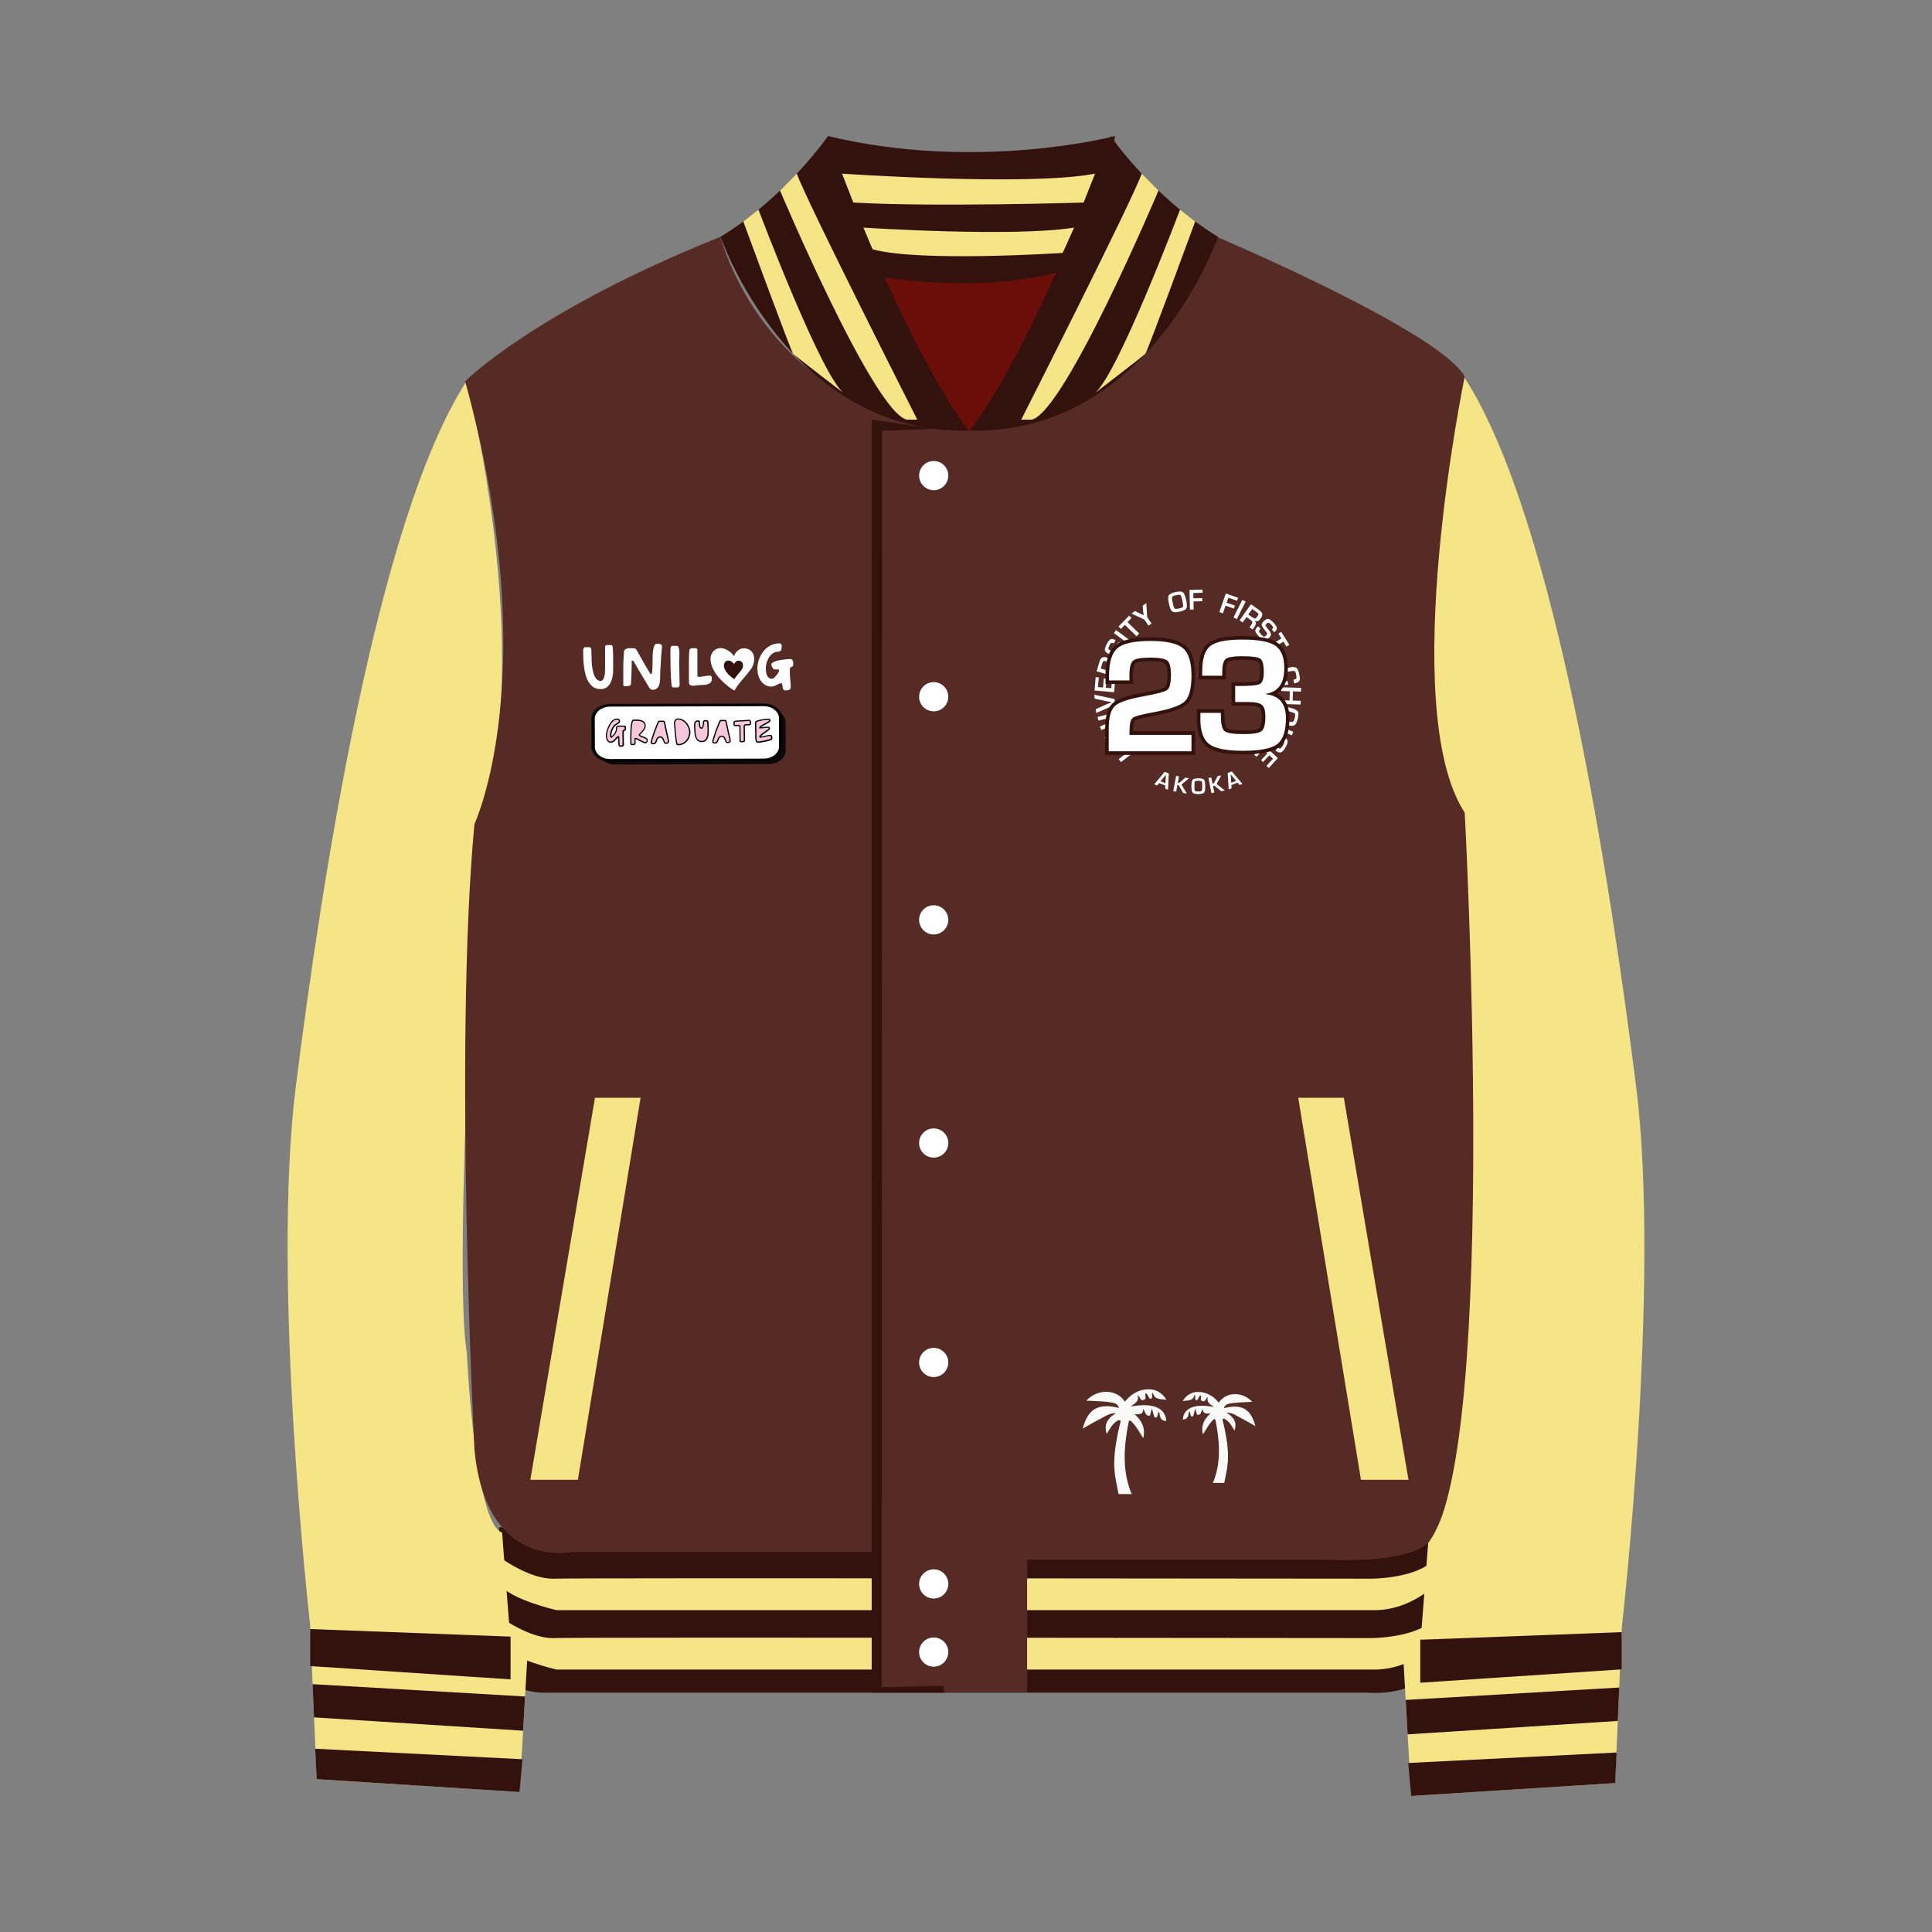 <?xml version="1.0" encoding="utf-8"?>
<!-- Generator: Adobe Illustrator 23.0.2, SVG Export Plug-In . SVG Version: 6.00 Build 0)  -->
<svg version="1.1" id="Layer_1" xmlns="http://www.w3.org/2000/svg" xmlns:xlink="http://www.w3.org/1999/xlink" x="0px" y="0px"
	 viewBox="0 0 488.45 488.45" style="enable-background:new 0 0 488.45 488.45;" xml:space="preserve">
<rect x="0" y="0" width="488.45" height="488.45" fill="#808080" stroke="none"/>
<style type="text/css">
	.st0{fill:#C6C6C6;}
	.st1{fill:#070707;}
	.st2{fill:#090909;}
	.st3{fill:none;stroke:#000000;stroke-width:3;stroke-miterlimit:10;}
	.st4{fill:#F5E586;}
	.st5{fill:#2582AC;}
	.st6{fill:#6B3C39;}
	.st7{fill:#823F32;}
	.st8{fill:#562B25;}
	.st9{fill:none;stroke:#070707;stroke-miterlimit:10;}
	.st10{clip-path:url(#SVGID_2_);}
	.st11{fill:none;stroke:#F5E586;stroke-width:5;stroke-miterlimit:10;}
	.st12{clip-path:url(#SVGID_4_);}
	.st13{fill:#191413;}
	.st14{fill:#B88B74;}
	.st15{fill:#F1A562;}
	.st16{fill:#FDFDFD;}
	.st17{fill:#EF331A;}
	.st18{fill:#D6271A;}
	.st19{fill:#FFFFFF;}
	.st20{fill:#6B0E0A;}
	.st21{fill:#F9F9F8;}
	.st22{fill:#FEFEFF;}
	.st23{fill:#1D9533;stroke:#FFFFFF;stroke-width:5;stroke-miterlimit:10;}
	.st24{fill:#EF331A;stroke:#B23B32;stroke-width:2;stroke-miterlimit:10;}
	.st25{fill:#4A0F7B;}
	.st26{fill:#C6160E;}
	.st27{clip-path:url(#SVGID_6_);}
	.st28{fill:none;stroke:#562B25;stroke-width:1.2;stroke-miterlimit:10;}
	.st29{clip-path:url(#SVGID_8_);}
	.st30{fill:#1D9533;}
	.st31{fill:#0C5822;}
	.st32{fill:#0B3615;}
	.st33{fill:#1D9533;stroke:#115F24;stroke-width:1.5;stroke-miterlimit:10;}
	.st34{fill:#134A1D;}
	.st35{clip-path:url(#SVGID_10_);}
	.st36{fill:#EEF4F5;}
	.st37{fill:#155D84;}
	.st38{fill:#1879AE;}
	.st39{fill:#114156;}
	.st40{fill:#121111;}
	.st41{fill:#33110D;}
	.st42{clip-path:url(#SVGID_12_);}
	.st43{fill:#A0522D;}
	.st44{fill:#F42121;}
	.st45{fill:#FAB00B;}
	.st46{fill:#F5DDDB;}
	.st47{fill:#F66831;}
	.st48{opacity:0.49;fill:url(#);}
	.st49{opacity:0.53;}
	.st50{clip-path:url(#SVGID_14_);}
	.st51{fill:#DDDDDD;}
	.st52{fill:#B2B2B2;}
	.st53{fill:#757575;}
	.st54{fill:#3F3F3F;}
	.st55{fill:#070706;}
	.st56{fill:#F6C7DB;}
	.st57{fill:#040404;}
	.st58{fill:#F13C8B;}
	.st59{fill:#0A0A09;}
	.st60{fill:#239830;}
	.st61{fill:#1F6DAF;}
	.st62{clip-path:url(#SVGID_16_);}
	.st63{fill:#A6DAE9;}
	.st64{fill:#144863;}
	.st65{clip-path:url(#SVGID_18_);}
	.st66{clip-path:url(#SVGID_20_);}
	.st67{clip-path:url(#SVGID_22_);}
	.st68{clip-path:url(#SVGID_24_);}
	.st69{clip-path:url(#SVGID_26_);}
	.st70{fill:#10441D;}
	.st71{fill:#2B9B2E;}
</style>
<g>
	<g>
		<g>
			<path class="st41" d="M126.19,386.14v28.83c0,0-3.36,13.7,13.21,12.97H345.8c0,0,19.22,1.87,17.3-13.96v-27.85H126.19z"/>
			<path class="st4" d="M126.19,393.59c0,0,7.69,5.77,13.94,5.53c6.25-0.24,206.63,0,206.63,0s12.49,0,16.34-5.53v6.86
				c0,0-6.49,6.78-15.86,6.63H140.73c0,0-11.77-2.65-14.54-6.63V393.59z"/>
			<path class="st4" d="M126.19,408.61c0,0,7.69,5.77,13.94,5.53c6.25-0.24,206.63,0,206.63,0s12.49,0,16.34-5.53v6.86
				c0,0-6.49,6.78-15.86,6.63H140.73c0,0-11.77-2.65-14.54-6.63V408.61z"/>
		</g>
		<g>
			<path class="st4" d="M118.03,96.26c0,0,17.66,69.56,3.24,111c0,0-6.85,113.89-3.24,134.79c0,0,1.95,43.25,8.91,45.41l2.15,27.75
				h4.44l-2.16,37.84l-51.3-3.24l-1.68-39.16c0,0-9.85-86.5-3.6-135.99S94.96,131.7,118.03,96.26z"/>
			<g>
				<polygon class="st41" points="78.43,411.86 129.08,413.77 129.08,424.58 78.43,421.22 				"/>
				<polygon class="st41" points="79.03,425.79 132.74,428.91 132.25,437.56 79.39,434.19 				"/>
				<polygon class="st41" points="79.69,442.12 132.08,444.77 131.36,453.06 80.06,449.81 				"/>
			</g>
		</g>
		<g>
			<path class="st4" d="M370.18,95.36c0,0-17.75,69.93-3.26,111.6c0,0,6.88,114.49,3.26,135.51c0,0-1.96,43.48-8.95,45.65
				l-2.16,27.9h-4.47l2.17,38.04l51.57-3.26l1.69-39.37c0,0,9.9-86.96,3.62-136.72C407.38,224.95,393.37,130.99,370.18,95.36z"/>
			<g>
				<polygon class="st41" points="409.98,412.64 359.07,414.56 359.07,425.43 409.98,422.05 				"/>
				<polygon class="st41" points="409.38,426.64 355.39,429.78 355.88,438.48 409.02,435.09 				"/>
				<polygon class="st41" points="408.72,443.07 356.05,445.72 356.77,454.06 408.35,450.8 				"/>
			</g>
		</g>
		<g>
			<polygon class="st20" points="200.73,56.27 287.76,56.27 258.18,116.55 231.91,116.55 			"/>
			<path class="st8" d="M182.18,59.86c0,0,10.81,44.69,62.71,49.01c0,0,38.92,2.16,62.71-49.01c0,0,56.22,23.79,62.71,35.32
				c0,0-17.3,83.61,0,110.28c0,0,8.65,158.58-8.65,183.8c0,0-2.16,6.13-27.39,5.05h-74.6v33.52h-37.84v-35.44h-77.37
				c0,0-21.62,4.81-24.51-25.95c0,0-5.29-101.87,0-158.1c0,0,17.89-38.02-2.35-111.96C117.6,96.38,135.32,78.6,182.18,59.86z"/>
		</g>
		<g>
			<polygon class="st4" points="150.42,277.54 161.95,277.54 146.1,374.13 134.08,374.13 			"/>
			<polygon class="st4" points="339.75,277.54 328.22,277.54 344.08,374.13 356.09,374.13 			"/>
			<polygon class="st41" points="236.23,108.42 220.38,106.09 220.38,427.95 238.64,427.95 238.64,426.21 222.9,426.57 
				223.02,108.89 			"/>
			<g>
				<circle class="st19" cx="236.06" cy="400.45" r="3.69"/>
				<circle class="st19" cx="236.06" cy="344.46" r="3.69"/>
				<circle class="st19" cx="236.06" cy="288.98" r="3.69"/>
				<circle class="st19" cx="236.06" cy="232.56" r="3.69"/>
				<circle class="st19" cx="236.06" cy="176.15" r="3.69"/>
				<circle class="st19" cx="236.06" cy="120.24" r="3.69"/>
				<circle class="st19" cx="236.06" cy="417.68" r="3.69"/>
			</g>
		</g>
		<g>
			<g>
				<path class="st41" d="M209.33,67.55c0,0,41.81,10.57,67.76-2.4l4.81-30.75c0,0-34.6,9.13-72.56,0V67.55z"/>
				<path class="st4" d="M212.86,43.9c0,0,47.41,3.26,63.99,0l-2.88,7.31c0,0-37.77,1.17-58.26,0L212.86,43.9z"/>
				<path class="st4" d="M218.26,57.54c0,0,37.92,2.49,53.3,0l-2.88,6.4c0,0-36.33,2.4-48.12-0.93L218.26,57.54z"/>
			</g>
			<g>
				<path class="st41" d="M280.77,34.39c0,0,10.57,15.38,27.15,25.47c0,0-17.06,49.98-62.71,49.01
					C245.21,108.87,260.58,90.13,280.77,34.39z"/>
				<path class="st4" d="M292.89,48.18c0,0-23.66,56.05-32.05,57.91h-2.65c0,0,28.12-55.45,30.46-62.2L292.89,48.18z"/>
				<path class="st4" d="M298.34,53c0,0-16.13,42.8-21.78,46.58c0,0,12.47-9.55,13.01-10.14S302.17,56,302.17,56L298.34,53z"/>
			</g>
			<g>
				<path class="st41" d="M209.33,34.39c0,0-10.57,15.38-27.15,25.47c0,0,17.06,49.98,62.71,49.01
					C244.89,108.87,229.51,90.13,209.33,34.39z"/>
				<path class="st4" d="M197.21,48.18c0,0,23.66,56.05,32.05,57.91h2.65c0,0-28.12-55.45-30.46-62.2L197.21,48.18z"/>
				<path class="st4" d="M191.76,53c0,0,16.13,42.8,21.78,46.58c0,0-12.47-9.55-13.01-10.14S187.92,56,187.92,56L191.76,53z"/>
			</g>
		</g>
	</g>
</g>
<g>
	<g>
		<g>
			<path class="st19" d="M294.61,198.59l-1.57-0.61l-0.5,0.61l-0.73-0.29l2.64-3.17l1.04,0.41l-0.19,4.13l-0.72-0.28L294.61,198.59z
				 M294.65,198.01l0.11-2.14l-1.36,1.66L294.65,198.01z"/>
			<path class="st19" d="M298.08,196.3l-0.29,1.57l0.34,0.06l1.57-1.33l0.91,0.17l-1.9,1.58l1.35,2.3l-0.94-0.17l-1.1-1.93
				l-0.35-0.06l-0.31,1.67l-0.73-0.14l0.71-3.85L298.08,196.3z"/>
			<path class="st19" d="M303.01,196.77c0.71,0,1.17,0.11,1.38,0.35c0.21,0.23,0.31,0.76,0.32,1.58c0.01,0.9-0.09,1.46-0.3,1.7
				c-0.2,0.23-0.7,0.35-1.49,0.36c-0.71,0-1.17-0.11-1.38-0.34c-0.21-0.23-0.32-0.74-0.32-1.52c-0.01-0.93,0.09-1.52,0.3-1.76
				C301.71,196.9,302.22,196.77,303.01,196.77z M302.96,197.4c-0.5,0-0.79,0.07-0.87,0.2c-0.08,0.13-0.12,0.57-0.12,1.33
				c0,0.56,0.05,0.9,0.15,1.01c0.1,0.11,0.39,0.17,0.87,0.17c0.46,0,0.74-0.07,0.83-0.2c0.09-0.13,0.13-0.52,0.13-1.17
				c0-0.66-0.05-1.04-0.14-1.16C303.73,197.46,303.44,197.4,302.96,197.4z"/>
			<path class="st19" d="M306.23,196.55l0.31,1.56l0.34-0.07l0.97-1.82l0.91-0.18l-1.18,2.17l2.1,1.64l-0.93,0.18l-1.73-1.39
				l-0.35,0.07l0.33,1.66l-0.73,0.14l-0.75-3.84L306.23,196.55z"/>
			<path class="st19" d="M312.88,197.86l-1.57,0.63l0.06,0.79l-0.73,0.29l-0.26-4.12l1.03-0.42l2.69,3.14l-0.72,0.29L312.88,197.86z
				 M312.52,197.41l-1.39-1.64l0.15,2.14L312.52,197.41z"/>
		</g>
	</g>
	<g>
		<g>
			<path class="st19" d="M281.45,190.14l-0.57-0.75l2.62-2.01c0.55-0.42,0.99-0.59,1.33-0.52c0.34,0.07,0.76,0.44,1.26,1.09
				c0.53,0.69,0.79,1.2,0.79,1.55s-0.27,0.72-0.81,1.13l-2.67,2.05l-0.57-0.75l2.67-2.05c0.29-0.22,0.44-0.42,0.43-0.58
				c0-0.16-0.15-0.44-0.45-0.82c-0.3-0.39-0.53-0.61-0.69-0.65c-0.16-0.04-0.39,0.06-0.7,0.29L281.45,190.14z"/>
			<path class="st19" d="M278.08,183.7l4.54-2.03l0.65,1.46l-1.91,2.41c-0.1,0.12-0.27,0.32-0.52,0.59l-0.26,0.29l-0.26,0.29
				l0.01,0.03l0.29-0.15l0.29-0.14l0.59-0.27l2.6-1.16l0.38,0.86l-4.54,2.03l-0.65-1.46l1.77-2.21c0.16-0.2,0.35-0.43,0.58-0.69
				l0.29-0.34l0.3-0.34l-0.01-0.03l-0.29,0.14l-0.29,0.14l-0.58,0.27l-2.61,1.17L278.08,183.7z"/>
			<path class="st19" d="M277.48,181.27l4.81-1.24l0.24,0.91l-4.81,1.24L277.48,181.27z"/>
			<path class="st19" d="M276.77,176.64l-0.11-0.99l5.11,1.07l0.15,1.44l-4.78,2.1l-0.1-0.97l2.7-1.22
				c0.26-0.12,0.69-0.29,1.31-0.53l0-0.03l-0.35-0.06c-0.43-0.07-0.78-0.13-1.04-0.19L276.77,176.64z"/>
			<path class="st19" d="M277.59,173.71l1.28,0.11l0.2-2.32l0.69,0.06l-0.2,2.32l1.4,0.12l0.21-2.47l0.79,0.07l-0.29,3.41
				l-4.95-0.43l0.29-3.39l0.79,0.07L277.59,173.71z"/>
			<path class="st19" d="M282.03,171.12l-4.77-1.4l0.69-2.35c0.17-0.58,0.39-0.96,0.66-1.12c0.27-0.16,0.67-0.16,1.2-0.01
				c0.48,0.14,0.8,0.29,0.94,0.46c0.14,0.16,0.2,0.43,0.17,0.79l0.03,0.01c0.19-0.52,0.57-0.69,1.16-0.52l1.05,0.31l-0.27,0.91
				l-0.87-0.26c-0.49-0.14-0.81,0.03-0.95,0.51l-0.38,1.3l1.61,0.47L282.03,171.12z M279.93,169.52l0.38-1.3
				c0.09-0.31,0.1-0.53,0.02-0.67c-0.08-0.13-0.29-0.25-0.62-0.35c-0.34-0.1-0.57-0.12-0.7-0.06c-0.12,0.06-0.23,0.24-0.32,0.53
				l-0.4,1.36L279.93,169.52z"/>
			<path class="st19" d="M282.04,161.86l-0.44,0.81c-0.04-0.02-0.07-0.03-0.09-0.04c-0.26-0.11-0.44-0.14-0.55-0.09
				c-0.11,0.06-0.26,0.25-0.44,0.58c-0.21,0.39-0.31,0.67-0.31,0.83c0.01,0.16,0.13,0.3,0.36,0.43c0.28,0.15,0.47,0.19,0.58,0.12
				c0.11-0.07,0.33-0.37,0.65-0.91c0.39-0.63,0.71-1,0.96-1.11c0.25-0.11,0.62-0.04,1.09,0.22c0.58,0.31,0.9,0.63,0.95,0.94
				c0.05,0.32-0.13,0.86-0.54,1.62c-0.37,0.69-0.7,1.1-0.99,1.24c-0.29,0.14-0.69,0.07-1.2-0.21l-0.16-0.08l0.44-0.81l0.09,0.05
				c0.31,0.16,0.52,0.21,0.65,0.14c0.13-0.07,0.32-0.34,0.57-0.82c0.2-0.37,0.29-0.63,0.26-0.78c-0.02-0.15-0.18-0.29-0.47-0.45
				c-0.21-0.11-0.37-0.15-0.48-0.11c-0.11,0.04-0.24,0.19-0.4,0.44l-0.28,0.44c-0.41,0.67-0.75,1.06-1,1.17
				c-0.26,0.11-0.63,0.03-1.13-0.24c-0.51-0.28-0.79-0.57-0.83-0.9c-0.05-0.32,0.12-0.83,0.49-1.53c0.35-0.66,0.67-1.06,0.95-1.2
				c0.28-0.14,0.65-0.09,1.1,0.15L282.04,161.86z"/>
			<path class="st19" d="M282.17,159.29l3.99,2.96l-0.56,0.76l-3.99-2.96L282.17,159.29z"/>
			<path class="st19" d="M285.05,157.29l2.96,2.88l-0.66,0.68l-2.96-2.88l-1,1.03l-0.61-0.59l2.69-2.77l0.61,0.59L285.05,157.29z"/>
			<path class="st19" d="M289.8,152.49l0.25,3.58l1.09,1.56l-0.77,0.54l-1.09-1.56l-3.23-1.49l0.9-0.63l1.37,0.65
				c0.08,0.04,0.21,0.11,0.4,0.21l0.2,0.1l0.2,0.11l0.02-0.01l-0.03-0.22l-0.03-0.22c-0.03-0.2-0.05-0.35-0.06-0.45l-0.13-1.51
				L289.8,152.49z"/>
			<path class="st19" d="M297.25,149.68c0.88-0.19,1.48-0.17,1.8,0.06c0.32,0.24,0.59,0.86,0.81,1.88c0.25,1.11,0.27,1.84,0.08,2.19
				c-0.19,0.35-0.78,0.63-1.76,0.84c-0.88,0.19-1.48,0.18-1.81-0.05c-0.32-0.23-0.59-0.83-0.8-1.8c-0.26-1.16-0.29-1.91-0.1-2.26
				C295.67,150.18,296.26,149.89,297.25,149.68z M297.35,150.48c-0.62,0.14-0.96,0.3-1.03,0.48c-0.07,0.18,0,0.74,0.21,1.68
				c0.15,0.7,0.31,1.1,0.46,1.22c0.15,0.12,0.53,0.11,1.13-0.02c0.57-0.13,0.9-0.28,0.97-0.47c0.08-0.19,0.03-0.68-0.15-1.49
				c-0.18-0.81-0.34-1.28-0.48-1.41C298.32,150.35,297.95,150.35,297.35,150.48z"/>
			<path class="st19" d="M301.69,149.93l0.03,1.34l2.23-0.05l0.02,0.79l-2.23,0.05l0.05,2.04l-0.94,0.02l-0.12-4.97l3.29-0.08
				l0.02,0.79L301.69,149.93z"/>
			<path class="st19" d="M310.55,151.11l-0.44,1.27l2.11,0.73l-0.26,0.75l-2.11-0.73l-0.67,1.93l-0.89-0.31l1.62-4.7l3.11,1.08
				l-0.26,0.75L310.55,151.11z"/>
			<path class="st19" d="M314.92,152.09l-2.23,4.44l-0.84-0.42l2.23-4.44L314.92,152.09z"/>
			<path class="st19" d="M313.4,156.83l2.87-4.06l2,1.42c0.5,0.35,0.78,0.68,0.85,0.99c0.07,0.31-0.06,0.68-0.38,1.14
				c-0.29,0.41-0.54,0.66-0.74,0.74c-0.2,0.08-0.47,0.05-0.8-0.1l-0.02,0.03c0.43,0.35,0.47,0.77,0.12,1.27l-0.63,0.89l-0.77-0.55
				l0.52-0.74c0.3-0.42,0.24-0.77-0.17-1.06l-1.11-0.79l-0.97,1.37L313.4,156.83z M315.6,155.36l1.11,0.78
				c0.26,0.19,0.47,0.26,0.62,0.23c0.15-0.03,0.33-0.19,0.53-0.47c0.2-0.29,0.3-0.5,0.29-0.64c-0.01-0.14-0.15-0.29-0.4-0.47
				l-1.16-0.82L315.6,155.36z"/>
			<path class="st19" d="M322.17,159.85l-0.63-0.68c0.03-0.03,0.05-0.06,0.07-0.07c0.19-0.21,0.28-0.37,0.26-0.49
				c-0.02-0.12-0.15-0.32-0.41-0.6c-0.3-0.33-0.53-0.51-0.69-0.56c-0.15-0.04-0.33,0.02-0.52,0.2c-0.23,0.21-0.33,0.38-0.3,0.51
				c0.03,0.12,0.25,0.43,0.65,0.91c0.47,0.57,0.72,0.99,0.74,1.27c0.02,0.27-0.16,0.59-0.56,0.96c-0.48,0.45-0.88,0.65-1.2,0.59
				c-0.32-0.06-0.77-0.4-1.36-1.04c-0.53-0.57-0.82-1.02-0.85-1.33c-0.04-0.32,0.16-0.67,0.58-1.06l0.13-0.13l0.62,0.67l-0.07,0.07
				c-0.25,0.24-0.37,0.43-0.34,0.57s0.22,0.41,0.59,0.81c0.29,0.31,0.5,0.48,0.65,0.5c0.15,0.02,0.34-0.07,0.58-0.3
				c0.18-0.16,0.26-0.3,0.26-0.42c0-0.12-0.1-0.29-0.28-0.52l-0.33-0.4c-0.5-0.61-0.76-1.05-0.78-1.33c-0.02-0.28,0.18-0.61,0.59-1
				c0.43-0.39,0.8-0.56,1.12-0.5c0.32,0.06,0.75,0.38,1.29,0.96c0.51,0.55,0.79,0.98,0.83,1.29s-0.12,0.64-0.5,0.99L322.17,159.85z"
				/>
			<path class="st19" d="M324.46,162.21l-3.5,2.19l-0.5-0.8l3.5-2.19l-0.76-1.22l0.72-0.45l2.05,3.28l-0.72,0.45L324.46,162.21z"/>
			<path class="st19" d="M325.52,172.16l0.17,0.93l-0.17,0.03c-0.68,0.13-1.14,0.08-1.39-0.13c-0.25-0.21-0.45-0.74-0.61-1.59
				c-0.18-0.96-0.13-1.59,0.14-1.87c0.27-0.28,1.1-0.55,2.47-0.8c0.81-0.15,1.37-0.1,1.68,0.16c0.31,0.25,0.55,0.86,0.73,1.82
				c0.13,0.7,0.11,1.18-0.05,1.45c-0.17,0.27-0.56,0.47-1.18,0.58l-0.11,0.02l-0.17-0.93l0.13-0.02c0.32-0.06,0.51-0.16,0.58-0.29
				c0.07-0.14,0.06-0.42-0.02-0.85c-0.11-0.58-0.24-0.91-0.4-1s-0.59-0.07-1.29,0.06c-0.94,0.17-1.48,0.33-1.63,0.46
				c-0.15,0.14-0.18,0.49-0.07,1.06c0.09,0.46,0.19,0.75,0.31,0.87c0.12,0.12,0.34,0.15,0.67,0.09L325.52,172.16z"/>
			<path class="st19" d="M328.81,178.12l-4.97-0.15l0.03-0.94l2.15,0.07l0.07-2.33l-2.15-0.07l0.03-0.94l4.97,0.15l-0.03,0.94
				l-2.03-0.06l-0.07,2.33l2.03,0.06L328.81,178.12z"/>
			<path class="st19" d="M328.08,181.81c-0.23,0.87-0.52,1.4-0.87,1.58c-0.36,0.18-1.04,0.13-2.05-0.13
				c-1.1-0.29-1.76-0.59-1.99-0.92c-0.22-0.33-0.21-0.98,0.04-1.95c0.23-0.87,0.51-1.4,0.86-1.59c0.35-0.18,1.01-0.15,1.97,0.1
				c1.15,0.3,1.84,0.61,2.06,0.94C328.35,180.17,328.34,180.82,328.08,181.81z M327.32,181.53c0.16-0.61,0.17-0.99,0.04-1.14
				c-0.13-0.14-0.66-0.34-1.6-0.58c-0.69-0.18-1.12-0.23-1.3-0.14c-0.17,0.08-0.34,0.42-0.49,1.02c-0.15,0.57-0.16,0.93-0.03,1.08
				c0.13,0.15,0.6,0.33,1.4,0.54c0.81,0.21,1.3,0.28,1.47,0.21C327,182.46,327.16,182.13,327.32,181.53z"/>
			<path class="st19" d="M326.59,185.9l-4.57-1.97l0.37-0.87l4.57,1.97L326.59,185.9z"/>
			<path class="st19" d="M321.65,188.22l-0.5,0.81l-0.15-0.09c-0.59-0.36-0.9-0.71-0.94-1.03c-0.04-0.32,0.17-0.85,0.62-1.58
				c0.52-0.83,0.97-1.26,1.36-1.29c0.39-0.02,1.18,0.33,2.36,1.06c0.7,0.43,1.08,0.85,1.14,1.24c0.06,0.4-0.17,1.01-0.68,1.84
				c-0.37,0.6-0.71,0.95-1.02,1.04c-0.31,0.09-0.73-0.03-1.26-0.36l-0.1-0.06l0.5-0.81l0.11,0.07c0.28,0.17,0.49,0.23,0.63,0.17
				c0.14-0.06,0.33-0.27,0.56-0.64c0.31-0.5,0.43-0.83,0.37-1.01c-0.06-0.18-0.39-0.45-0.99-0.82c-0.81-0.5-1.32-0.75-1.52-0.75
				c-0.2,0-0.46,0.24-0.76,0.73c-0.25,0.4-0.37,0.68-0.36,0.85c0.01,0.17,0.15,0.34,0.43,0.52L321.65,188.22z"/>
			<path class="st19" d="M321.85,191.82l-0.94-0.87l-1.58,1.71l-0.51-0.47l1.58-1.71l-1.03-0.96l-1.69,1.82l-0.58-0.54l2.33-2.51
				l3.65,3.38l-2.31,2.5l-0.58-0.54L321.85,191.82z"/>
		</g>
	</g>
	<g>
		<path class="st41" d="M302.14,190.85h-22.74v-6.55c0-3.22,0.61-5.34,1.87-6.49c1.19-1.09,3.78-1.98,7.93-2.72
			c4.32-0.77,5.21-1.27,5.38-1.41c0.09-0.07,0.56-0.57,0.56-3.01c0-2.28-0.45-2.84-0.58-2.96c-0.15-0.13-0.87-0.55-3.7-0.55
			c-2.92,0-3.65,0.43-3.81,0.56c-0.14,0.12-0.59,0.69-0.59,3.11v2.09h-6.97v-2.07c0-3.79,0.81-6.31,2.47-7.71
			c1.62-1.36,4.53-2.02,8.92-2.02c4.29,0,7.16,0.67,8.79,2.04c1.67,1.41,2.48,3.91,2.48,7.63c0,3.5-0.63,5.83-1.91,7.1
			c-1.24,1.23-3.87,2.21-8.04,2.98c-4.43,0.81-5.18,1.25-5.28,1.33c0,0-0.42,0.38-0.44,2.66h15.67V190.85z M281.22,189.02h19.1
			v-2.33h-15.67v-1.66c0-2.33,0.35-3.64,1.14-4.26c0.48-0.37,1.57-0.87,6.07-1.69c4.66-0.86,6.42-1.82,7.08-2.48
			c0.63-0.62,1.37-2.14,1.37-5.81c0-3.11-0.62-5.21-1.84-6.24c-1.26-1.07-3.82-1.61-7.61-1.61c-4.84,0-6.88,0.87-7.75,1.59
			c-1.21,1.02-1.82,3.14-1.82,6.32v0.24h3.33v-0.26c0-2.35,0.39-3.77,1.23-4.49c0.8-0.68,2.38-1,4.99-1c2.54,0,4.09,0.31,4.88,0.99
			c0.83,0.71,1.22,2.09,1.22,4.34c0,2.35-0.4,3.75-1.25,4.43c-0.5,0.4-1.66,0.97-6.2,1.78c-4.66,0.83-6.39,1.69-7.01,2.27
			c-0.58,0.53-1.28,1.86-1.28,5.15V189.02z"/>
		<path class="st41" d="M314.29,190.72c-4.43,0-7.41-0.61-9.09-1.86c-1.74-1.3-2.63-3.69-2.63-7.1l0.03-2.45h6.88l0.06,0.85
			c0.06,0.84,0.06,1.06,0.06,1.16c0,2.28,0.49,2.76,0.59,2.83c0.17,0.12,0.98,0.53,4.29,0.53c2.99,0,3.75-0.43,3.91-0.56
			c0.14-0.12,0.61-0.68,0.61-2.98c0-1.62-0.37-2.1-0.53-2.24c-0.18-0.15-0.84-0.5-3-0.5h-4.11v-5.92l1.81,0.04
			c3.88,0,4.76-0.32,4.93-0.41c0.05-0.03,0.49-0.32,0.49-2.18c0-2.21-0.44-2.61-0.49-2.64c-0.1-0.08-0.78-0.46-4.01-0.46
			c-2.81,0-3.5,0.38-3.65,0.5c-0.09,0.07-0.53,0.54-0.53,2.71v1.72h-6.89v-1.95c0-3.56,0.78-5.91,2.39-7.19
			c1.55-1.23,4.38-1.83,8.66-1.83c4.28,0,7.18,0.56,8.86,1.7c1.77,1.2,2.67,3.37,2.67,6.45c0,3.52-1.25,5.42-2.8,6.41
			c2.11,1.06,3.2,3.17,3.2,6.22c0,3.54-0.86,6-2.57,7.29C321.81,190.11,318.81,190.72,314.29,190.72z M304.41,181.14l-0.01,0.64
			c0,2.79,0.64,4.69,1.89,5.62c1.34,1,4.03,1.5,8,1.5c5.04,0,7.17-0.81,8.06-1.5c1.23-0.94,1.85-2.9,1.85-5.84
			c0-3.19-1.33-4.82-4.19-5.13l-0.81-0.09v-1.74l0.77-0.12c1.64-0.25,3.83-1.1,3.83-5.55c0-2.44-0.63-4.1-1.87-4.94
			c-1.35-0.92-3.99-1.38-7.84-1.38c-4.73,0-6.7,0.78-7.52,1.43c-1.13,0.9-1.7,2.84-1.7,5.76v0.12h3.25c0.01-2.09,0.4-3.37,1.21-4.03
			c0.78-0.62,2.25-0.9,4.79-0.9c3.54,0,4.58,0.44,5.09,0.82c0.84,0.62,1.23,1.93,1.23,4.11c0,2.01-0.47,3.25-1.44,3.78
			c-0.54,0.3-1.69,0.64-5.8,0.64l0,2.23h2.29c2.08,0,3.4,0.29,4.16,0.92c0.8,0.66,1.19,1.85,1.19,3.64c0,2.29-0.41,3.68-1.28,4.4
			c-0.81,0.67-2.42,0.98-5.07,0.98c-3.7,0-4.82-0.47-5.38-0.89c-0.91-0.67-1.33-2.04-1.33-4.3c0-0.02,0-0.07-0.01-0.18H304.41z"/>
		<path class="st19" d="M301.23,185.78v4.16h-20.92v-5.64c0-2.92,0.52-4.86,1.57-5.82c1.05-0.96,3.54-1.79,7.47-2.49
			c3.26-0.58,5.19-1.11,5.79-1.59c0.6-0.48,0.9-1.72,0.9-3.72c0-1.92-0.3-3.14-0.9-3.65c-0.6-0.51-2.03-0.77-4.29-0.77
			c-2.32,0-3.79,0.26-4.4,0.78c-0.61,0.52-0.91,1.79-0.91,3.8v1.18h-5.15v-1.16c0-3.47,0.72-5.81,2.15-7.01
			c1.43-1.2,4.21-1.8,8.33-1.8c4.03,0,6.76,0.61,8.2,1.82c1.44,1.22,2.16,3.53,2.16,6.93c0,3.22-0.55,5.37-1.64,6.46
			c-1.09,1.09-3.62,2-7.56,2.73c-3.26,0.59-5.15,1.1-5.68,1.51c-0.53,0.41-0.79,1.59-0.79,3.54v0.75H301.23z"/>
		<path class="st19" d="M312.28,177.49v-4.07l0.89,0.02c2.95,0,4.74-0.18,5.38-0.53c0.64-0.35,0.96-1.34,0.96-2.98
			c0-1.82-0.29-2.95-0.86-3.38c-0.57-0.43-2.09-0.64-4.55-0.64c-2.23,0-3.64,0.23-4.22,0.7c-0.58,0.47-0.87,1.61-0.87,3.42v0.81
			h-5.07v-1.03c0-3.23,0.68-5.39,2.05-6.48c1.36-1.09,4.06-1.63,8.09-1.63c4.05,0,6.84,0.51,8.35,1.54c1.51,1.03,2.27,2.93,2.27,5.7
			c0,3.82-1.53,5.97-4.6,6.45v0.14c3.34,0.36,5.01,2.38,5.01,6.04c0,3.26-0.74,5.45-2.21,6.57c-1.47,1.12-4.35,1.68-8.62,1.68
			c-4.19,0-7.04-0.56-8.54-1.68c-1.51-1.12-2.26-3.24-2.26-6.37l0.02-1.54h5.13c0.04,0.61,0.06,0.97,0.06,1.09
			c0,1.91,0.32,3.1,0.96,3.57c0.64,0.47,2.25,0.71,4.83,0.71c2.36,0,3.86-0.26,4.49-0.77c0.63-0.51,0.94-1.74,0.94-3.69
			c0-1.49-0.29-2.47-0.86-2.94c-0.57-0.47-1.77-0.71-3.58-0.71h-2.29H312.28z"/>
	</g>
</g>
<g>
	<g>
		<path class="st19" d="M147.45,164.19c0-0.04,0.01-0.1,0.04-0.16c0.03-0.06,0.06-0.13,0.1-0.19c0.04-0.06,0.08-0.12,0.13-0.16
			c0.05-0.04,0.09-0.06,0.13-0.06h1.25c0.04,0,0.08,0.02,0.13,0.06c0.04,0.04,0.08,0.1,0.13,0.16c0.04,0.06,0.08,0.13,0.1,0.19
			c0.03,0.06,0.04,0.12,0.04,0.16c0,0.16,0.01,0.39,0.02,0.71c0.01,0.31,0.02,0.64,0.03,0.97c0.01,0.34,0.02,0.66,0.03,0.95
			c0.01,0.3,0.02,0.51,0.02,0.63c0.01,0.21,0.03,0.47,0.06,0.78c0.03,0.31,0.08,0.64,0.15,0.99c0.07,0.35,0.16,0.7,0.26,1.05
			c0.11,0.35,0.24,0.67,0.4,0.95c0.16,0.28,0.36,0.51,0.59,0.68c0.23,0.17,0.49,0.26,0.78,0.26c0.26,0,0.47-0.12,0.62-0.35
			c0.15-0.23,0.26-0.51,0.34-0.82c0.08-0.32,0.13-0.63,0.15-0.95c0.02-0.32,0.03-0.56,0.03-0.73v-5.83c0-0.08,0.04-0.17,0.13-0.26
			c0.09-0.09,0.18-0.13,0.26-0.13h1.14c0.11,0,0.19,0.04,0.26,0.13c0.07,0.08,0.11,0.17,0.13,0.25c0.05,0.54,0.08,1.05,0.1,1.54
			c0.01,0.49,0.02,0.99,0.02,1.5v1.14v0.46l-0.02,1.38v0.46c-0.03,0.49-0.11,0.98-0.22,1.49c-0.12,0.51-0.3,0.97-0.54,1.38
			c-0.24,0.41-0.56,0.75-0.94,1.01c-0.39,0.26-0.87,0.39-1.45,0.39c-0.72,0-1.33-0.17-1.83-0.51c-0.5-0.34-0.91-0.79-1.24-1.34
			c-0.32-0.55-0.57-1.17-0.75-1.86c-0.18-0.69-0.31-1.39-0.4-2.1c-0.09-0.71-0.14-1.39-0.16-2.04c-0.02-0.65-0.02-1.21-0.02-1.67
			V164.19z"/>
		<path class="st19" d="M164.94,174.4c-0.15,0-0.29-0.05-0.42-0.14c-0.13-0.1-0.24-0.21-0.32-0.33c-0.1-0.16-0.24-0.4-0.43-0.71
			c-0.19-0.32-0.4-0.67-0.64-1.06c-0.24-0.39-0.49-0.8-0.74-1.24c-0.26-0.43-0.51-0.84-0.74-1.24c-0.24-0.39-0.45-0.74-0.63-1.05
			c-0.18-0.31-0.32-0.53-0.4-0.68c-0.02-0.03-0.04-0.06-0.06-0.1c-0.02-0.03-0.03-0.07-0.06-0.11c-0.06-0.15-0.15-0.3-0.25-0.47
			c-0.1-0.16-0.22-0.25-0.37-0.25c-0.14,0-0.21,0.06-0.21,0.17l0.02,0.05c0.01,0.04,0.02,0.08,0.02,0.12s0,0.07,0,0.09
			c0,0.38-0.01,0.8-0.02,1.26c-0.01,0.46-0.02,0.93-0.04,1.42c-0.02,0.49-0.03,0.97-0.06,1.44c-0.02,0.48-0.05,0.92-0.08,1.33
			c-0.01,0.14-0.05,0.24-0.13,0.32c-0.07,0.07-0.17,0.13-0.28,0.17c-0.11,0.04-0.23,0.06-0.35,0.07c-0.12,0.01-0.24,0.02-0.34,0.02
			h-0.36c-0.14,0-0.25-0.02-0.34-0.07c-0.09-0.05-0.13-0.16-0.13-0.32v-2.9c0-0.51,0-0.98,0-1.41c0-0.43,0.01-0.86,0.02-1.29
			c0.02-0.43,0.04-0.87,0.06-1.32c0.03-0.45,0.07-0.96,0.12-1.52c0-0.04,0.01-0.08,0.03-0.13c0.05-0.14,0.13-0.25,0.25-0.33
			c0.11-0.08,0.24-0.15,0.38-0.2c0.14-0.05,0.3-0.08,0.46-0.1c0.16-0.02,0.32-0.02,0.48-0.02c0.08,0,0.16,0,0.23,0.01
			c0.07,0.01,0.14,0.01,0.21,0.01h0.3c0.3,0,0.5,0.05,0.6,0.16c0.11,0.11,0.22,0.27,0.35,0.51l0.06,0.11
			c0.03,0.05,0.1,0.17,0.2,0.35c0.1,0.18,0.21,0.38,0.34,0.6c0.41,0.75,0.83,1.49,1.26,2.23c0.43,0.73,0.86,1.47,1.31,2.21
			l0.05,0.06c0.04,0.07,0.09,0.15,0.14,0.21c0.05,0.07,0.13,0.1,0.22,0.1c0.07,0,0.13-0.08,0.17-0.23c0.04-0.15,0.07-0.36,0.09-0.62
			c0.02-0.26,0.04-0.56,0.05-0.9c0.01-0.34,0.02-0.7,0.02-1.08c0-0.56,0.01-1.12,0.02-1.7c0.02-0.57,0.06-1.09,0.13-1.56
			c0.07-0.47,0.18-0.85,0.33-1.15c0.15-0.3,0.35-0.44,0.62-0.44c0.12,0,0.25,0,0.4,0.01c0.15,0.01,0.29,0.03,0.42,0.07
			c0.13,0.04,0.24,0.11,0.33,0.21c0.09,0.1,0.13,0.23,0.13,0.4v0.13c0,0.05-0.01,0.16-0.02,0.32c-0.02,0.16-0.03,0.35-0.06,0.56
			c-0.04,0.5-0.08,0.99-0.12,1.48c-0.04,0.49-0.07,0.99-0.09,1.5c-0.01,0.22-0.02,0.44-0.04,0.66c-0.02,0.22-0.03,0.42-0.04,0.61
			c-0.01,0.19-0.02,0.35-0.03,0.48c-0.01,0.13-0.02,0.22-0.02,0.28c-0.01,0.13-0.02,0.26-0.02,0.41c-0.01,0.15-0.01,0.3-0.01,0.44
			v0.49c0,0.41-0.01,0.83-0.04,1.26c-0.03,0.43-0.11,0.82-0.24,1.16c-0.13,0.35-0.33,0.63-0.59,0.85
			C165.78,174.3,165.41,174.4,164.94,174.4z"/>
		<path class="st19" d="M170.1,173.79c-0.06,0-0.13-0.06-0.19-0.17c-0.06-0.12-0.1-0.21-0.1-0.27c-0.15-1.32-0.24-2.65-0.27-4
			c-0.03-1.35-0.05-2.68-0.05-4v-0.33c0-0.13,0-0.27,0.01-0.43c0.01-0.16,0.01-0.31,0.02-0.46c0.01-0.15,0.02-0.28,0.03-0.4
			c0.02-0.12,0.04-0.19,0.07-0.22l0.11-0.1c0.08-0.08,0.18-0.13,0.3-0.13h1.09c0.14,0,0.25,0.06,0.33,0.18
			c0.08,0.12,0.15,0.28,0.2,0.48c0.05,0.2,0.08,0.42,0.1,0.67c0.02,0.25,0.02,0.5,0.02,0.75c0,0.2,0,0.4-0.01,0.59
			c-0.01,0.19-0.01,0.37-0.02,0.54c-0.01,0.12-0.02,0.22-0.02,0.31c0,0.09,0,0.17,0,0.25v0.05c0,0.12,0,0.34,0.01,0.68
			c0.01,0.34,0.01,0.73,0.02,1.17c0.01,0.44,0.02,0.91,0.02,1.39c0.01,0.48,0.01,0.93,0.02,1.34c0.01,0.36,0.02,0.67,0.02,0.93
			c0,0.26,0.01,0.44,0.02,0.53c0,0.05-0.01,0.12-0.03,0.19c-0.02,0.07-0.06,0.15-0.1,0.22c-0.05,0.07-0.1,0.13-0.16,0.18
			c-0.06,0.05-0.13,0.07-0.21,0.07H170.1z"/>
		<path class="st19" d="M175.03,173.37c-0.2,0-0.39-0.06-0.57-0.18c-0.18-0.12-0.27-0.29-0.27-0.5c0-0.15,0-0.37,0-0.66
			s0-0.59-0.01-0.9c-0.01-0.31-0.01-0.61-0.01-0.89c0-0.28,0-0.47,0-0.58v-1.63c0-0.6,0.01-1.2,0.02-1.81
			c0.01-0.6,0.04-1.21,0.1-1.82c0.01-0.13,0.05-0.23,0.13-0.3c0.07-0.07,0.16-0.13,0.27-0.16c0.11-0.03,0.22-0.05,0.33-0.06
			c0.12-0.01,0.22-0.01,0.32-0.01h0.13l0.41,0.02c0.11,0,0.21,0.04,0.3,0.11c0.1,0.07,0.14,0.16,0.14,0.27v6.7l0.06,0.06l0.3,0.1
			c0.22,0,0.44-0.02,0.67-0.05c0.22-0.03,0.44-0.07,0.67-0.11c0.22-0.04,0.44-0.08,0.67-0.11c0.22-0.03,0.45-0.05,0.68-0.05
			c0.29,0,0.45,0.07,0.51,0.22c0.05,0.15,0.08,0.33,0.08,0.55v0.14c0,0.35-0.09,0.62-0.28,0.82c-0.18,0.2-0.42,0.34-0.71,0.44
			c-0.29,0.1-0.6,0.15-0.94,0.17c-0.34,0.02-0.67,0.04-0.99,0.05c-0.35,0.01-0.71,0.04-1.08,0.1c-0.18,0.02-0.33,0.04-0.45,0.05
			C175.38,173.37,175.22,173.37,175.03,173.37z"/>
		<path class="st19" d="M197.5,172.74c-0.17,0-0.34,0.04-0.52,0.12c-0.18,0.08-0.36,0.17-0.54,0.26c-0.22,0.12-0.45,0.22-0.68,0.32
			c-0.23,0.1-0.48,0.14-0.73,0.14c-0.6,0-1.12-0.13-1.57-0.4c-0.44-0.27-0.81-0.62-1.1-1.05c-0.29-0.43-0.51-0.91-0.66-1.44
			c-0.15-0.53-0.22-1.06-0.22-1.59c0-0.79,0.13-1.57,0.39-2.34c0.26-0.77,0.63-1.46,1.11-2.07c0.48-0.61,1.07-1.1,1.76-1.47
			c0.69-0.37,1.47-0.56,2.32-0.56c0.14,0,0.27,0.05,0.4,0.16c0.13,0.11,0.19,0.23,0.19,0.38c0,0.19-0.01,0.4-0.04,0.63
			c-0.03,0.23-0.08,0.43-0.17,0.61c-0.03,0.06-0.08,0.11-0.16,0.15c-0.07,0.04-0.16,0.07-0.25,0.1c-0.09,0.03-0.18,0.05-0.28,0.06
			c-0.1,0.01-0.18,0.02-0.25,0.03c-0.49,0.05-0.91,0.22-1.27,0.51c-0.36,0.29-0.66,0.63-0.9,1.05c-0.24,0.41-0.43,0.86-0.55,1.33
			c-0.12,0.48-0.18,0.93-0.18,1.36c0,0.23,0.02,0.5,0.06,0.79c0.04,0.3,0.11,0.58,0.22,0.84c0.11,0.26,0.26,0.49,0.45,0.67
			c0.19,0.18,0.44,0.27,0.74,0.27c0.1,0,0.18-0.01,0.25-0.02c0.07-0.01,0.15-0.04,0.23-0.08c0.12-0.11,0.26-0.24,0.42-0.4
			c0.16-0.16,0.32-0.33,0.46-0.52c0.14-0.19,0.27-0.39,0.37-0.59c0.11-0.2,0.16-0.39,0.17-0.57c-0.01-0.03-0.02-0.07-0.03-0.11
			c-0.01-0.04-0.01-0.06,0-0.06h-1.14c-0.08,0-0.17-0.05-0.27-0.16c-0.1-0.11-0.18-0.23-0.26-0.37c-0.08-0.14-0.15-0.28-0.2-0.41
			c-0.05-0.13-0.08-0.22-0.08-0.28c0-0.18,0.1-0.34,0.31-0.48c0.21-0.14,0.47-0.27,0.78-0.37c0.32-0.11,0.67-0.2,1.05-0.27
			c0.39-0.07,0.76-0.13,1.12-0.17c0.36-0.04,0.69-0.07,0.97-0.1c0.29-0.02,0.49-0.03,0.62-0.03c0.17,0,0.3,0.04,0.39,0.13
			c0.09,0.08,0.16,0.19,0.21,0.32c0.05,0.13,0.08,0.26,0.09,0.4c0.01,0.14,0.02,0.27,0.02,0.39l-0.02,0.27
			c0,0.05-0.01,0.11-0.02,0.16c-0.02,0.05-0.05,0.1-0.09,0.14c-0.05,0.05-0.11,0.09-0.16,0.12c-0.05,0.03-0.11,0.06-0.17,0.09
			c-0.07,0.04-0.14,0.08-0.21,0.12c-0.06,0.04-0.12,0.09-0.17,0.17l-0.02,1.16c0,0.31,0.01,0.61,0.04,0.91
			c0.03,0.3,0.05,0.6,0.07,0.91c0.03,0.31,0.06,0.61,0.08,0.91c0.02,0.3,0.03,0.6,0.03,0.91c0,0.19-0.04,0.34-0.12,0.46
			c-0.08,0.12-0.18,0.2-0.31,0.25c-0.13,0.05-0.27,0.09-0.43,0.1c-0.16,0.02-0.32,0.02-0.48,0.02c-0.16,0-0.28-0.03-0.37-0.1
			c-0.09-0.06-0.16-0.14-0.21-0.24c-0.05-0.1-0.08-0.21-0.1-0.33c-0.02-0.13-0.04-0.25-0.05-0.38c-0.02-0.19-0.05-0.36-0.09-0.51
			C197.74,172.82,197.65,172.74,197.5,172.74z"/>
		<path class="st19" d="M185.55,165.9c0.12-0.3,0.23-0.56,0.41-0.8c0.39-0.53,0.86-0.96,1.5-1.12c1.27-0.33,2.93,0.32,3.18,2.12
			c0.16,1.2-0.19,2.25-0.89,3.21c-0.61,0.84-1.29,1.62-1.96,2.4c-0.75,0.87-1.45,1.77-2.05,2.75c-0.08,0.13-0.16,0.09-0.25,0.03
			c-0.46-0.29-0.9-0.6-1.33-0.93c-1.06-0.82-2.04-1.72-2.86-2.79c-0.71-0.92-1.27-1.92-1.53-3.06c-0.15-0.66-0.23-1.33-0.01-1.98
			c0.31-0.95,0.93-1.64,1.95-1.83c0.76-0.14,1.48,0.07,2.14,0.44c0.67,0.37,1.24,0.85,1.66,1.5
			C185.51,165.84,185.52,165.86,185.55,165.9z"/>
		<path class="st41" d="M185.61,167.91c0.05-0.13,0.1-0.25,0.18-0.35c0.17-0.23,0.38-0.42,0.66-0.49c0.56-0.15,1.28,0.14,1.39,0.93
			c0.07,0.52-0.08,0.98-0.39,1.4c-0.27,0.37-0.56,0.71-0.86,1.05c-0.33,0.38-0.63,0.78-0.9,1.2c-0.04,0.06-0.07,0.04-0.11,0.01
			c-0.2-0.13-0.39-0.26-0.58-0.41c-0.47-0.36-0.89-0.75-1.25-1.22c-0.31-0.4-0.55-0.84-0.67-1.34c-0.06-0.29-0.1-0.58-0.01-0.87
			c0.14-0.42,0.41-0.72,0.85-0.8c0.33-0.06,0.65,0.03,0.94,0.19c0.29,0.16,0.54,0.37,0.72,0.66
			C185.59,167.89,185.6,167.9,185.61,167.91z"/>
	</g>
	<g>
		<g>
			<path class="st59" d="M194.32,179.26l-38.84,0.11c-2.36,0.01-4.28,1.53-4.27,3.39l0.02,7.15c0.01,1.87,1.93,3.38,4.29,3.37
				l38.84-0.11c2.36-0.01,4.28-1.53,4.27-3.39l-0.02-7.15C198.61,180.77,196.69,179.26,194.32,179.26z"/>
			<g>
				<path class="st19" d="M193.72,178.2l-40.11,0.11c-2.03,0.01-3.66,1.65-3.66,3.68l0.02,6.22c0.01,2.23,1.82,4.03,4.04,4.02
					l39.75-0.11c2-0.01,3.62-1.63,3.61-3.63l-0.02-6.67C197.35,179.81,195.72,178.2,193.72,178.2z"/>
				<path class="st57" d="M193.1,192.45l-38.84,0.11c-2.59,0.01-4.71-1.65-4.72-3.7l-0.02-7.15c-0.01-2.05,2.1-3.72,4.7-3.73
					l38.84-0.11c2.59-0.01,4.71,1.65,4.72,3.7l0.02,7.15C197.8,190.77,195.7,192.45,193.1,192.45z M154.23,178.65
					c-2.13,0.01-3.85,1.38-3.85,3.06l0.02,7.15c0,1.68,1.74,3.04,3.87,3.04l38.84-0.11c2.13-0.01,3.85-1.38,3.85-3.06l-0.02-7.15
					c0-1.68-1.74-3.04-3.87-3.04L154.23,178.65z"/>
			</g>
		</g>
		<g>
			<g>
				<path class="st56" d="M157.84,183.58l-1.55,0.02c-0.1,0-0.19,0.03-0.28,0.1c-0.09,0.07-0.14,0.15-0.14,0.26l0,0.14
					c0,0.24-0.02,0.47-0.08,0.67c-0.06,0.2-0.14,0.39-0.25,0.57c-0.11,0.18-0.24,0.35-0.39,0.51c-0.15,0.17-0.33,0.34-0.52,0.51
					l-0.07,0c-0.07,0-0.11-0.04-0.13-0.1c-0.02-0.06-0.03-0.12-0.03-0.19l0-0.11c0-0.22,0.02-0.44,0.06-0.67
					c0.05-0.23,0.11-0.45,0.2-0.67c0.09-0.22,0.19-0.43,0.31-0.63c0.12-0.2,0.25-0.38,0.4-0.54c0.07-0.08,0.16-0.15,0.26-0.22
					c0.1-0.07,0.2-0.13,0.31-0.19c0.17-0.1,0.33-0.2,0.47-0.31c0.14-0.11,0.21-0.23,0.2-0.38c0-0.22-0.07-0.36-0.2-0.44
					c-0.13-0.07-0.29-0.11-0.48-0.11c-0.25,0-0.5,0.08-0.72,0.23c-0.23,0.15-0.44,0.35-0.63,0.59c-0.2,0.24-0.37,0.52-0.53,0.83
					c-0.15,0.31-0.29,0.62-0.4,0.93c-0.11,0.31-0.19,0.61-0.25,0.9s-0.08,0.54-0.08,0.75c0,0.16,0.02,0.34,0.06,0.53
					c0.04,0.19,0.09,0.36,0.18,0.52c0.08,0.16,0.19,0.29,0.34,0.39c0.14,0.1,0.32,0.15,0.53,0.15c0.15,0,0.29-0.03,0.42-0.09
					c0.13-0.06,0.25-0.14,0.37-0.23c0.11-0.09,0.22-0.19,0.32-0.3c0.1-0.11,0.19-0.21,0.27-0.32c0.11-0.12,0.2-0.22,0.29-0.31
					c0.08-0.09,0.16-0.13,0.22-0.13c0.02,0,0.04,0,0.06,0.01c0.02,0.01,0.03,0.02,0.04,0.03l0,0.06c0,0.07,0,0.18,0.01,0.33
					c0.01,0.15,0.01,0.31,0.02,0.47c0.01,0.16,0.02,0.31,0.02,0.45c0.01,0.14,0.01,0.24,0.01,0.29l0,0.09
					c0.01,0.07,0.01,0.14,0.02,0.22c0.01,0.08,0.02,0.15,0.05,0.22c0.03,0.07,0.07,0.12,0.12,0.17c0.05,0.04,0.13,0.07,0.22,0.07
					c0.03,0,0.08-0.01,0.16-0.02c0.08-0.01,0.15-0.03,0.23-0.05c0.08-0.02,0.15-0.05,0.21-0.09c0.06-0.03,0.09-0.07,0.09-0.12
					l-0.04-3.47c0-0.08,0.03-0.14,0.1-0.18c0.06-0.04,0.13-0.08,0.21-0.1c0.07-0.03,0.13-0.06,0.18-0.09
					c0.05-0.03,0.08-0.07,0.07-0.14l-0.01-0.59c0-0.06-0.02-0.12-0.07-0.16C157.96,183.61,157.91,183.58,157.84,183.58z"/>
				<path class="st57" d="M156.92,188.82c-0.01,0-0.02,0-0.03,0c-0.13,0-0.24-0.03-0.32-0.1c-0.08-0.06-0.13-0.14-0.17-0.23
					c-0.03-0.08-0.05-0.17-0.06-0.26l-0.02-0.22l0-0.11c0-0.06,0-0.15-0.01-0.29l-0.04-0.92c-0.01-0.1-0.01-0.18-0.01-0.24
					c-0.01,0.01-0.03,0.03-0.05,0.05c-0.08,0.08-0.18,0.19-0.28,0.3c-0.08,0.1-0.17,0.21-0.27,0.32c-0.1,0.12-0.22,0.22-0.34,0.32
					c-0.12,0.1-0.26,0.18-0.4,0.24c-0.15,0.07-0.32,0.11-0.49,0.11c-0.24,0-0.45-0.06-0.62-0.18c-0.16-0.12-0.29-0.27-0.38-0.45
					c-0.09-0.17-0.15-0.36-0.19-0.56c-0.04-0.2-0.06-0.39-0.06-0.56c0-0.22,0.03-0.48,0.08-0.78c0.06-0.29,0.14-0.61,0.25-0.92
					c0.11-0.32,0.25-0.63,0.4-0.95c0.16-0.31,0.34-0.6,0.54-0.85c0.2-0.25,0.43-0.46,0.67-0.62c0.25-0.17,0.52-0.25,0.81-0.26
					c0.21,0,0.4,0.04,0.56,0.13c0.13,0.07,0.28,0.23,0.29,0.57c0,0.19-0.09,0.36-0.26,0.5c-0.14,0.11-0.31,0.22-0.49,0.33
					c-0.1,0.06-0.2,0.12-0.3,0.19c-0.09,0.06-0.16,0.12-0.23,0.19c-0.14,0.15-0.27,0.33-0.38,0.51c-0.11,0.19-0.22,0.4-0.3,0.61
					c-0.08,0.21-0.15,0.43-0.19,0.65c-0.04,0.22-0.06,0.43-0.06,0.63l0,0.11c0,0.04,0.01,0.09,0.02,0.12
					c0.17-0.15,0.32-0.31,0.46-0.45c0.15-0.16,0.27-0.32,0.37-0.49c0.1-0.16,0.18-0.34,0.23-0.53c0.05-0.19,0.08-0.39,0.08-0.62
					l0-0.14c0-0.16,0.07-0.29,0.2-0.39c0.12-0.09,0.25-0.13,0.37-0.13l1.55-0.02c0.11,0,0.2,0.04,0.28,0.12
					c0.07,0.08,0.11,0.17,0.12,0.27l0.01,0.59c0,0.12-0.05,0.22-0.15,0.28c-0.06,0.03-0.12,0.06-0.19,0.1
					c-0.07,0.03-0.13,0.06-0.19,0.09c-0.02,0.01-0.02,0.02-0.02,0.04l0.04,3.47c0,0.06-0.02,0.17-0.17,0.26
					c-0.07,0.04-0.15,0.08-0.24,0.1c-0.09,0.03-0.17,0.05-0.25,0.06C157,188.81,156.95,188.81,156.92,188.82z M156.28,186.09
					c0.01,0,0.01,0,0.02,0c0.04,0,0.07,0,0.11,0.01c0.07,0.02,0.12,0.07,0.15,0.14l0.01,0.02l0,0.08c0,0.07,0,0.17,0.01,0.32
					l0.04,0.91c0.01,0.15,0.01,0.25,0.01,0.31l0,0.09l0.02,0.21c0.01,0.06,0.02,0.12,0.04,0.18c0.02,0.04,0.04,0.08,0.07,0.1
					c0.02,0.02,0.06,0.03,0.11,0.03c0.02,0,0.07-0.01,0.13-0.02c0.07-0.01,0.14-0.03,0.21-0.05c0.07-0.02,0.12-0.04,0.17-0.07
					c0,0,0.01,0,0.01,0l-0.04-3.44c0-0.13,0.06-0.25,0.17-0.32c0.07-0.05,0.15-0.08,0.23-0.12c0.06-0.02,0.11-0.05,0.16-0.08
					l-0.01-0.58c0-0.02,0-0.03-0.03-0.06c-0.02-0.02-0.03-0.02-0.05-0.02l0,0l-1.55,0.02c-0.06,0-0.13,0.02-0.19,0.07
					c-0.05,0.04-0.07,0.07-0.07,0.13l0,0.14c0,0.26-0.03,0.5-0.09,0.71c-0.06,0.22-0.15,0.42-0.27,0.61
					c-0.11,0.18-0.25,0.37-0.41,0.54c-0.16,0.17-0.33,0.34-0.53,0.52l-0.04,0.04l-0.13,0c-0.14-0.01-0.24-0.08-0.28-0.2
					c-0.03-0.07-0.04-0.16-0.04-0.24l0-0.11c0-0.23,0.02-0.46,0.07-0.7c0.05-0.24,0.12-0.48,0.21-0.7c0.09-0.23,0.2-0.44,0.32-0.65
					c0.12-0.21,0.26-0.4,0.42-0.57c0.08-0.09,0.18-0.17,0.29-0.24c0.1-0.07,0.21-0.13,0.32-0.2c0.17-0.1,0.32-0.2,0.45-0.3
					c0.13-0.1,0.14-0.19,0.14-0.25c0-0.23-0.09-0.28-0.12-0.3c-0.11-0.06-0.24-0.09-0.4-0.09c-0.23,0-0.44,0.07-0.64,0.2
					c-0.21,0.14-0.41,0.33-0.6,0.56c-0.19,0.23-0.36,0.5-0.51,0.8c-0.15,0.3-0.28,0.61-0.39,0.91c-0.11,0.3-0.19,0.6-0.24,0.88
					c-0.05,0.28-0.08,0.52-0.08,0.72c0,0.15,0.02,0.32,0.05,0.5c0.03,0.17,0.09,0.33,0.16,0.48c0.07,0.13,0.17,0.25,0.29,0.34
					c0.12,0.08,0.26,0.12,0.43,0.12c0.13,0,0.25-0.03,0.36-0.08c0.12-0.06,0.23-0.13,0.34-0.21c0.11-0.08,0.21-0.18,0.3-0.28
					c0.1-0.11,0.18-0.21,0.27-0.31c0.11-0.13,0.21-0.23,0.29-0.32C156.08,186.16,156.18,186.1,156.28,186.09z"/>
			</g>
			<g>
				<path class="st56" d="M163.28,186.66c-0.11-0.06-0.23-0.12-0.36-0.18c-0.13-0.05-0.27-0.11-0.41-0.16
					c-0.11-0.04-0.22-0.09-0.33-0.13c-0.11-0.04-0.2-0.09-0.28-0.13c-0.08-0.04-0.15-0.09-0.2-0.14c-0.05-0.05-0.08-0.1-0.08-0.15
					c0-0.05,0.04-0.12,0.11-0.2c0.08-0.08,0.17-0.17,0.28-0.28c0.11-0.11,0.23-0.23,0.36-0.36c0.13-0.13,0.24-0.27,0.35-0.42
					c0.11-0.15,0.2-0.32,0.27-0.5c0.07-0.18,0.11-0.37,0.1-0.57c0-0.31-0.08-0.55-0.23-0.73c-0.15-0.18-0.34-0.32-0.57-0.42
					c-0.23-0.1-0.47-0.16-0.74-0.19c-0.26-0.03-0.51-0.04-0.74-0.04l-0.69,0.02c-0.11,0.02-0.21,0.14-0.28,0.35
					c-0.08,0.22-0.14,0.49-0.19,0.81c-0.05,0.32-0.08,0.68-0.11,1.07c-0.02,0.39-0.04,0.77-0.05,1.13
					c-0.01,0.37-0.01,0.71-0.01,1.01c0,0.31,0,0.54,0,0.7c0,0.03,0,0.08,0,0.15c0,0.07,0,0.15,0.01,0.23c0,0.08,0.01,0.16,0.01,0.25
					c0,0.08,0,0.15,0,0.21c0,0.05,0.02,0.1,0.06,0.16c0.04,0.05,0.09,0.08,0.15,0.08l0.53-0.01c0.07,0,0.12-0.03,0.16-0.08
					l0.04-0.03c0.01-0.01,0.01-0.02,0.02-0.02c0.01,0,0.01-0.01,0.02-0.01l0.02-0.04c0.03-0.05,0.05-0.1,0.05-0.15l-0.01-1.04
					c0-0.05,0.02-0.08,0.08-0.1c0.05-0.02,0.1-0.03,0.14-0.04l0.09,0.01c0.05,0.02,0.13,0.07,0.25,0.13
					c0.12,0.06,0.26,0.14,0.41,0.22c0.15,0.08,0.32,0.16,0.49,0.25c0.17,0.09,0.34,0.16,0.49,0.24c0.15,0.07,0.28,0.13,0.39,0.18
					c0.11,0.05,0.18,0.07,0.21,0.08l0.08,0.01c0.07-0.01,0.14-0.03,0.2-0.08c0.06-0.05,0.11-0.11,0.15-0.18
					c0.04-0.07,0.07-0.14,0.1-0.22c0.02-0.08,0.03-0.15,0.03-0.21c0-0.09-0.03-0.17-0.1-0.25
					C163.47,186.8,163.38,186.73,163.28,186.66z"/>
				<path class="st57" d="M160.28,188.38c-0.01,0-0.02,0-0.03,0l-0.53,0.01c-0.11,0-0.21-0.05-0.28-0.14
					c-0.06-0.08-0.09-0.16-0.09-0.25l0-0.21c0-0.08,0-0.16-0.01-0.24c0-0.08-0.01-0.16-0.01-0.23l0-0.15c0-0.16,0-0.39,0-0.7
					c0-0.31,0-0.65,0.01-1.02c0.01-0.37,0.03-0.75,0.05-1.14c0.02-0.39,0.06-0.75,0.11-1.08c0.05-0.33,0.11-0.61,0.19-0.84
					c0.1-0.28,0.23-0.43,0.41-0.46l0.71-0.02c0.24,0,0.49,0.01,0.76,0.04c0.28,0.03,0.54,0.1,0.78,0.2
					c0.25,0.11,0.46,0.26,0.63,0.46c0.18,0.21,0.27,0.49,0.27,0.83c0,0.22-0.04,0.44-0.11,0.63c-0.08,0.19-0.17,0.36-0.29,0.53
					c-0.11,0.16-0.24,0.31-0.37,0.44c-0.13,0.13-0.25,0.25-0.36,0.36c-0.11,0.11-0.2,0.2-0.28,0.28c-0.05,0.05-0.06,0.08-0.07,0.09
					c0,0,0.01,0.01,0.03,0.03c0.04,0.04,0.1,0.08,0.17,0.11c0.08,0.04,0.17,0.08,0.27,0.13c0.1,0.04,0.21,0.09,0.32,0.13
					c0.14,0.05,0.27,0.1,0.41,0.16c0.14,0.06,0.27,0.12,0.38,0.19l0,0c0.12,0.07,0.22,0.15,0.3,0.24c0.09,0.1,0.14,0.22,0.14,0.35
					c0,0.08-0.01,0.16-0.04,0.25c-0.03,0.09-0.06,0.18-0.11,0.26c-0.05,0.08-0.11,0.16-0.19,0.22c-0.08,0.07-0.18,0.11-0.29,0.12
					l-0.11-0.01c-0.05-0.01-0.1-0.03-0.25-0.09c-0.11-0.05-0.25-0.11-0.4-0.18c-0.15-0.07-0.32-0.15-0.49-0.24
					c-0.17-0.09-0.34-0.17-0.49-0.25c-0.15-0.08-0.29-0.15-0.41-0.22c-0.1-0.05-0.17-0.09-0.22-0.11l-0.04,0
					c-0.02,0-0.04,0.01-0.06,0.02l0.01,1c0,0.09-0.03,0.18-0.08,0.25l-0.12,0.13C160.46,188.33,160.37,188.38,160.28,188.38z
					 M160.55,188.23l-0.02,0.01C160.54,188.23,160.54,188.23,160.55,188.23z M160.12,182.25c-0.01,0-0.08,0.07-0.14,0.25
					c-0.07,0.21-0.13,0.47-0.18,0.78c-0.05,0.32-0.08,0.67-0.1,1.05c-0.02,0.39-0.04,0.76-0.05,1.13c-0.01,0.37-0.01,0.7-0.01,1.01
					c0,0.31,0,0.54,0,0.7l0,0.15c0,0.07,0,0.14,0.01,0.22c0,0.08,0.01,0.17,0.01,0.25l0,0.21c0,0.02,0.01,0.04,0.03,0.06l0.55,0.01
					c0.02,0,0.03-0.01,0.04-0.02l0.09-0.1c0.02-0.03,0.03-0.05,0.03-0.07l-0.01-1.04c0-0.11,0.06-0.2,0.18-0.25
					c0.06-0.02,0.12-0.04,0.17-0.05l0.02,0l0.17,0.02c0.05,0.02,0.13,0.07,0.25,0.13c0.12,0.06,0.26,0.14,0.41,0.22
					c0.15,0.08,0.32,0.16,0.49,0.25c0.17,0.09,0.33,0.16,0.48,0.24c0.15,0.07,0.28,0.13,0.39,0.18c0.09,0.04,0.15,0.06,0.18,0.07
					l0.06,0.01c0.01,0,0.05-0.02,0.08-0.05c0.04-0.04,0.08-0.08,0.12-0.14c0.03-0.06,0.06-0.12,0.08-0.18
					c0.02-0.06,0.03-0.12,0.03-0.16c0-0.05-0.02-0.1-0.06-0.15c-0.05-0.06-0.13-0.12-0.22-0.18c-0.1-0.06-0.22-0.12-0.34-0.17
					c-0.13-0.05-0.26-0.11-0.4-0.15c-0.12-0.05-0.23-0.09-0.34-0.13c-0.11-0.05-0.21-0.09-0.3-0.14c-0.09-0.05-0.17-0.1-0.23-0.16
					c-0.11-0.1-0.13-0.2-0.13-0.26c0-0.1,0.05-0.19,0.16-0.31c0.08-0.08,0.17-0.18,0.29-0.29c0.11-0.11,0.23-0.23,0.35-0.35
					c0.12-0.12,0.23-0.26,0.34-0.41c0.1-0.14,0.19-0.3,0.25-0.46c0.06-0.16,0.09-0.33,0.09-0.51c0-0.27-0.07-0.48-0.2-0.63
					c-0.13-0.16-0.31-0.29-0.51-0.37c-0.21-0.09-0.45-0.15-0.69-0.18c-0.26-0.03-0.5-0.04-0.73-0.04L160.12,182.25z M160.39,187.95
					c-0.01,0-0.02,0.01-0.02,0.02L160.39,187.95z"/>
			</g>
			<g>
				<path class="st56" d="M168.96,187.01c-0.01-0.05-0.04-0.16-0.08-0.34c-0.04-0.18-0.09-0.38-0.13-0.59
					c-0.14-0.59-0.27-1.17-0.4-1.76c-0.13-0.58-0.25-1.17-0.37-1.77c-0.01-0.06-0.04-0.11-0.09-0.16c-0.05-0.04-0.1-0.06-0.16-0.06
					l-1.1,0.01c-0.06,0-0.11,0.04-0.15,0.11c-0.02,0.04-0.05,0.09-0.08,0.16c-0.03,0.07-0.05,0.11-0.06,0.14
					c-0.16,0.39-0.32,0.78-0.48,1.17c-0.16,0.39-0.31,0.78-0.44,1.18c-0.04,0.11-0.08,0.24-0.13,0.4c-0.05,0.16-0.1,0.32-0.16,0.49
					c-0.06,0.17-0.11,0.34-0.17,0.5c-0.05,0.17-0.1,0.32-0.14,0.45c-0.04,0.13-0.08,0.24-0.1,0.33c-0.03,0.09-0.04,0.13-0.04,0.14
					l0,0.38c0,0.1,0.06,0.16,0.16,0.18c0.11,0.02,0.22,0.04,0.32,0.03l0.03,0l0.06-0.01l0.03,0l0.06,0c0.08,0,0.15-0.02,0.21-0.07
					c0.06-0.04,0.11-0.1,0.16-0.17c0.05-0.07,0.09-0.15,0.13-0.24c0.04-0.09,0.08-0.19,0.12-0.29c0.04-0.12,0.09-0.23,0.14-0.35
					c0.05-0.11,0.11-0.21,0.19-0.29c0.07-0.08,0.16-0.14,0.26-0.19c0.1-0.05,0.22-0.07,0.36-0.08c0.13,0,0.24,0.02,0.34,0.07
					c0.09,0.05,0.18,0.11,0.24,0.19c0.07,0.08,0.13,0.18,0.18,0.28c0.05,0.11,0.1,0.22,0.14,0.34c0.07,0.19,0.14,0.35,0.22,0.49
					c0.08,0.14,0.18,0.21,0.31,0.21c0.06,0,0.13-0.01,0.22-0.02c0.08-0.01,0.16-0.03,0.23-0.07c0.07-0.03,0.14-0.07,0.19-0.13
					c0.05-0.05,0.08-0.12,0.07-0.2c0-0.1-0.01-0.17-0.01-0.23C169,187.21,168.99,187.13,168.96,187.01z"/>
				<path class="st57" d="M168.41,188.06c-0.03,0-0.06,0-0.09,0c-0.13,0-0.32-0.05-0.45-0.29c-0.08-0.15-0.15-0.32-0.23-0.51
					c-0.04-0.12-0.08-0.22-0.13-0.32c-0.05-0.09-0.1-0.18-0.16-0.25c-0.06-0.07-0.12-0.12-0.19-0.15c-0.07-0.04-0.16-0.05-0.26-0.05
					c-0.12,0-0.21,0.02-0.29,0.06c-0.08,0.04-0.15,0.09-0.21,0.16c-0.06,0.07-0.12,0.15-0.16,0.25c-0.05,0.11-0.1,0.22-0.14,0.33
					c-0.04,0.11-0.08,0.2-0.12,0.3c-0.04,0.1-0.09,0.19-0.14,0.27c-0.06,0.08-0.12,0.15-0.2,0.21c-0.08,0.06-0.19,0.09-0.3,0.1
					l-0.06,0l-0.07,0.01l-0.04,0c-0.12,0-0.24-0.01-0.36-0.04c-0.18-0.04-0.29-0.16-0.29-0.33l0-0.38c0-0.03,0-0.04,0.05-0.19
					c0.03-0.08,0.06-0.19,0.1-0.33c0.04-0.13,0.09-0.29,0.14-0.45c0.05-0.17,0.11-0.34,0.17-0.51c0.06-0.17,0.11-0.33,0.16-0.48
					c0.05-0.16,0.09-0.29,0.13-0.4c0.14-0.4,0.29-0.8,0.45-1.19c0.16-0.39,0.32-0.78,0.48-1.17c0.01-0.03,0.03-0.07,0.06-0.14
					c0.03-0.07,0.06-0.13,0.08-0.17c0.09-0.17,0.22-0.19,0.29-0.19l1.1-0.01c0.1,0,0.2,0.03,0.27,0.1c0.07,0.07,0.12,0.15,0.14,0.24
					c0.12,0.59,0.24,1.18,0.37,1.76c0.13,0.58,0.26,1.17,0.39,1.76c0.05,0.22,0.09,0.41,0.13,0.59c0.04,0.18,0.07,0.29,0.08,0.33
					l0,0c0.03,0.13,0.05,0.22,0.06,0.28c0.01,0.06,0.01,0.14,0.01,0.25c0,0.12-0.04,0.23-0.12,0.31c-0.07,0.07-0.14,0.12-0.24,0.16
					c-0.09,0.04-0.18,0.06-0.27,0.08C168.5,188.05,168.45,188.06,168.41,188.06z M166.79,186.17c0.03,0,0.06,0,0.09,0
					c0.15,0,0.29,0.03,0.41,0.08c0.11,0.06,0.21,0.13,0.29,0.23c0.08,0.09,0.15,0.2,0.2,0.32c0.06,0.11,0.1,0.23,0.15,0.36
					c0.07,0.17,0.14,0.33,0.21,0.47c0.06,0.11,0.12,0.13,0.17,0.12c0.06,0,0.12-0.01,0.19-0.02c0.07-0.01,0.13-0.03,0.19-0.05
					c0.05-0.02,0.1-0.05,0.14-0.09c0.01-0.01,0.03-0.04,0.03-0.08c0-0.09,0-0.16-0.01-0.21c-0.01-0.05-0.02-0.13-0.05-0.24
					c-0.01-0.05-0.04-0.16-0.08-0.34c-0.04-0.18-0.09-0.38-0.13-0.59c-0.14-0.59-0.27-1.17-0.4-1.76c-0.13-0.59-0.25-1.17-0.37-1.77
					c-0.01-0.03-0.02-0.05-0.04-0.07c-0.02-0.01-0.03-0.02-0.05-0.02l-1.1,0.01c0,0-0.01,0.01-0.02,0.03
					c-0.02,0.04-0.05,0.09-0.07,0.15c-0.03,0.07-0.05,0.12-0.06,0.14c-0.16,0.38-0.32,0.77-0.47,1.16
					c-0.16,0.39-0.31,0.78-0.44,1.17c-0.04,0.11-0.08,0.24-0.13,0.39c-0.05,0.16-0.1,0.32-0.16,0.49c-0.06,0.17-0.11,0.33-0.17,0.5
					s-0.1,0.32-0.14,0.45c-0.04,0.13-0.08,0.24-0.1,0.33c-0.02,0.05-0.03,0.09-0.03,0.11l0,0.36c0,0.01,0.01,0.02,0.04,0.03
					c0.09,0.02,0.19,0.03,0.29,0.03l0.07-0.01l0.1,0c0.04,0,0.08-0.01,0.11-0.04c0.04-0.03,0.09-0.08,0.12-0.13
					c0.04-0.06,0.08-0.13,0.11-0.21c0.04-0.09,0.08-0.18,0.11-0.28c0.05-0.12,0.1-0.24,0.15-0.36c0.06-0.12,0.13-0.23,0.21-0.33
					c0.09-0.09,0.19-0.17,0.3-0.23C166.55,186.21,166.66,186.18,166.79,186.17z"/>
			</g>
			<g>
				<path class="st56" d="M173.97,183.55c-0.13-0.24-0.28-0.48-0.46-0.7c-0.18-0.22-0.38-0.41-0.6-0.57
					c-0.22-0.16-0.46-0.28-0.71-0.38c-0.25-0.09-0.52-0.14-0.79-0.13c-0.13,0-0.25,0.03-0.36,0.08c-0.11,0.06-0.2,0.13-0.27,0.22
					c-0.08,0.09-0.13,0.19-0.17,0.3c-0.04,0.11-0.06,0.23-0.06,0.36c0,0.09,0.01,0.27,0.03,0.55c0.02,0.28,0.04,0.6,0.07,0.98
					c0.03,0.37,0.06,0.77,0.1,1.19c0.04,0.42,0.08,0.81,0.13,1.19c0.05,0.37,0.1,0.7,0.15,0.98c0.05,0.28,0.11,0.47,0.16,0.56
					c0.01,0.03,0.03,0.05,0.06,0.05c0.03,0.01,0.06,0.01,0.09,0.01l0.25,0.01c0.41,0,0.78-0.1,1.13-0.29
					c0.34-0.19,0.64-0.43,0.88-0.72c0.25-0.29,0.44-0.63,0.57-1.01c0.14-0.38,0.2-0.76,0.2-1.15c0-0.25-0.04-0.51-0.11-0.78
					C174.21,184.05,174.1,183.8,173.97,183.55z"/>
				<path class="st57" d="M171.8,188.41c-0.06,0.01-0.13,0.01-0.19,0.01l-0.26-0.01c-0.04,0-0.08,0-0.13-0.02
					c-0.08-0.02-0.14-0.07-0.17-0.15c-0.06-0.08-0.12-0.28-0.17-0.59c-0.05-0.28-0.1-0.62-0.15-0.99c-0.05-0.37-0.09-0.77-0.13-1.19
					c-0.04-0.42-0.07-0.82-0.1-1.19c-0.03-0.37-0.05-0.7-0.07-0.98c-0.02-0.28-0.03-0.47-0.03-0.56c0-0.14,0.02-0.28,0.07-0.41
					c0.05-0.13,0.12-0.25,0.2-0.35c0.09-0.1,0.2-0.19,0.32-0.25c0.13-0.07,0.27-0.1,0.43-0.1c0.29,0,0.57,0.05,0.84,0.14
					c0.27,0.1,0.52,0.23,0.75,0.4c0.23,0.17,0.44,0.37,0.63,0.59c0.18,0.23,0.35,0.47,0.48,0.72c0.14,0.25,0.24,0.52,0.32,0.8
					c0.07,0.28,0.11,0.55,0.12,0.82c0,0.41-0.07,0.81-0.21,1.21c-0.14,0.39-0.34,0.75-0.6,1.05c-0.26,0.31-0.57,0.56-0.93,0.76
					C172.5,188.28,172.16,188.38,171.8,188.41z M171.32,188.09c0.01,0,0.02,0,0.02,0l0.26,0.01c0.37-0.01,0.73-0.09,1.05-0.27
					c0.32-0.17,0.6-0.4,0.84-0.68c0.23-0.28,0.42-0.6,0.55-0.96c0.13-0.36,0.19-0.72,0.19-1.09c0-0.24-0.04-0.49-0.11-0.74
					c-0.07-0.25-0.17-0.5-0.29-0.73c-0.12-0.23-0.27-0.46-0.45-0.67c-0.17-0.21-0.36-0.39-0.57-0.54c-0.21-0.15-0.43-0.27-0.67-0.36
					c-0.23-0.09-0.48-0.13-0.73-0.13c-0.11,0-0.2,0.02-0.29,0.07c-0.09,0.05-0.16,0.1-0.23,0.18c-0.06,0.07-0.11,0.16-0.15,0.26
					c-0.03,0.09-0.05,0.2-0.05,0.3c0,0.09,0.01,0.27,0.03,0.54c0.02,0.28,0.04,0.6,0.07,0.97c0.03,0.37,0.06,0.77,0.1,1.19
					c0.04,0.42,0.08,0.82,0.13,1.18c0.05,0.37,0.1,0.7,0.15,0.98C171.25,187.92,171.3,188.05,171.32,188.09z M171.3,188.09
					C171.3,188.09,171.3,188.09,171.3,188.09C171.3,188.09,171.3,188.09,171.3,188.09z"/>
			</g>
			<g>
				<path class="st56" d="M178.99,183.16c-0.01-0.17-0.02-0.37-0.04-0.6c-0.01-0.09-0.03-0.16-0.06-0.21
					c-0.03-0.05-0.06-0.08-0.1-0.11c-0.04-0.02-0.09-0.04-0.15-0.04c-0.06,0-0.13-0.01-0.21-0.01l-0.1,0c-0.05,0-0.1,0-0.15,0.01
					c-0.06,0.01-0.11,0.02-0.15,0.04c-0.05,0.02-0.08,0.05-0.12,0.09c-0.03,0.04-0.05,0.09-0.05,0.15c0,0.1-0.01,0.23-0.02,0.41
					c-0.01,0.18-0.03,0.35-0.07,0.52c-0.03,0.17-0.09,0.32-0.16,0.45c-0.07,0.13-0.17,0.19-0.3,0.19c-0.12,0-0.21-0.05-0.28-0.17
					c-0.07-0.11-0.12-0.25-0.16-0.41c-0.04-0.16-0.06-0.32-0.07-0.49c-0.01-0.17-0.02-0.31-0.02-0.42
					c-0.01-0.03-0.01-0.06-0.01-0.09c0-0.03-0.01-0.06-0.01-0.09c-0.02-0.05-0.05-0.08-0.09-0.1c-0.04-0.02-0.08-0.02-0.13-0.02
					l-0.08,0c-0.19,0-0.34,0.04-0.45,0.1c-0.12,0.06-0.2,0.15-0.26,0.26c-0.06,0.11-0.1,0.23-0.12,0.38
					c-0.02,0.14-0.03,0.29-0.03,0.44c0,0.19,0.01,0.38,0.03,0.57c0.01,0.09,0.01,0.18,0.02,0.25c0.01,0.08,0.01,0.16,0.01,0.24
					c0,0.19,0.01,0.39,0.02,0.62c0.01,0.22,0.04,0.45,0.08,0.67c0.04,0.22,0.1,0.43,0.18,0.64c0.08,0.2,0.18,0.38,0.32,0.54
					c0.13,0.16,0.29,0.28,0.48,0.37c0.19,0.09,0.42,0.14,0.68,0.13c0.25,0,0.46-0.05,0.64-0.14c0.18-0.09,0.32-0.21,0.44-0.35
					c0.12-0.15,0.21-0.31,0.28-0.5c0.07-0.19,0.12-0.39,0.16-0.59c0.03-0.21,0.06-0.41,0.06-0.62c0.01-0.21,0.01-0.4,0.01-0.58
					c0-0.2,0-0.38-0.01-0.54c0-0.16-0.01-0.32-0.01-0.48C179.01,183.5,179,183.33,178.99,183.16z"/>
				<path class="st57" d="M177.59,187.62c-0.05,0-0.09,0.01-0.14,0.01c-0.29,0-0.54-0.05-0.75-0.15c-0.21-0.1-0.39-0.24-0.53-0.41
					c-0.14-0.17-0.26-0.37-0.34-0.58c-0.08-0.21-0.15-0.43-0.19-0.66c-0.04-0.23-0.07-0.46-0.09-0.69
					c-0.01-0.23-0.02-0.43-0.03-0.62c0-0.08,0-0.15-0.01-0.23l-0.02-0.26c-0.02-0.19-0.03-0.38-0.03-0.58
					c0-0.16,0.01-0.32,0.03-0.47c0.02-0.16,0.07-0.31,0.14-0.43c0.07-0.13,0.18-0.24,0.33-0.32c0.14-0.08,0.32-0.12,0.53-0.12
					l0.08,0c0.07,0,0.13,0.01,0.19,0.04c0.05,0.02,0.13,0.07,0.18,0.18l0.01,0.03l0,0.03c0,0.02,0,0.05,0,0.08
					c0,0.03,0.01,0.05,0.01,0.07l0,0.02l0,0.02c0,0.11,0.01,0.24,0.02,0.41c0.01,0.16,0.03,0.32,0.07,0.47
					c0.03,0.14,0.08,0.26,0.14,0.36c0.05,0.08,0.1,0.09,0.15,0.09c0.05,0,0.1-0.01,0.16-0.11c0.06-0.11,0.11-0.25,0.14-0.41
					c0.03-0.17,0.05-0.33,0.06-0.5l0.02-0.41c0-0.09,0.03-0.18,0.09-0.25c0.05-0.05,0.1-0.09,0.17-0.12
					c0.06-0.03,0.13-0.05,0.2-0.05c0.06-0.01,0.12-0.01,0.17-0.01l0.1,0c0.08,0,0.16,0,0.22,0.01c0.08,0.01,0.16,0.03,0.22,0.07
					c0.06,0.04,0.12,0.1,0.15,0.17c0.04,0.06,0.06,0.15,0.08,0.26l0.04,0.61c0.01,0.17,0.02,0.34,0.03,0.5
					c0.01,0.16,0.01,0.32,0.01,0.49l0.01,0.54c0,0.18,0,0.38-0.01,0.59c-0.01,0.22-0.03,0.43-0.07,0.64
					c-0.04,0.22-0.09,0.43-0.17,0.62c-0.08,0.2-0.18,0.39-0.31,0.54c-0.13,0.16-0.3,0.3-0.49,0.4
					C177.99,187.55,177.8,187.6,177.59,187.62z M176.39,182.43c-0.12,0.01-0.21,0.03-0.29,0.08c-0.09,0.05-0.16,0.11-0.2,0.2
					c-0.05,0.09-0.09,0.2-0.1,0.32c-0.02,0.13-0.03,0.27-0.03,0.42c0,0.19,0.01,0.37,0.03,0.55l0.02,0.26
					c0.01,0.08,0.01,0.17,0.01,0.25c0,0.18,0.01,0.39,0.02,0.61c0.01,0.22,0.04,0.43,0.08,0.65c0.04,0.21,0.1,0.41,0.17,0.61
					c0.07,0.19,0.17,0.35,0.29,0.49c0.12,0.14,0.26,0.25,0.43,0.33c0.16,0.08,0.37,0.12,0.61,0.12c0.22,0,0.42-0.04,0.57-0.12
					c0.16-0.08,0.29-0.18,0.39-0.31c0.11-0.13,0.19-0.29,0.26-0.46c0.07-0.18,0.12-0.37,0.15-0.56c0.03-0.2,0.05-0.4,0.06-0.6
					c0.01-0.2,0.01-0.39,0.01-0.57l-0.01-0.54c0-0.16-0.01-0.32-0.01-0.47c-0.01-0.16-0.02-0.32-0.03-0.49l-0.04-0.6
					c-0.01-0.08-0.03-0.12-0.04-0.14c-0.01-0.02-0.03-0.04-0.04-0.05c-0.02-0.01-0.04-0.02-0.08-0.02c-0.06,0-0.12-0.01-0.19-0.01
					l-0.1,0c-0.04,0-0.09,0-0.14,0.01c-0.04,0-0.07,0.01-0.1,0.03c-0.03,0.01-0.05,0.03-0.07,0.05c-0.01,0.01-0.01,0.02-0.01,0.04
					L178,182.9c-0.01,0.18-0.03,0.37-0.07,0.55c-0.04,0.19-0.1,0.36-0.18,0.5c-0.13,0.23-0.3,0.28-0.43,0.28
					c-0.17,0-0.32-0.08-0.42-0.24c-0.08-0.13-0.14-0.28-0.18-0.45c-0.04-0.16-0.06-0.34-0.07-0.52c-0.01-0.17-0.02-0.3-0.02-0.41
					c-0.01-0.03-0.01-0.06-0.01-0.09c0-0.02,0-0.04,0-0.05c-0.02-0.02-0.04-0.02-0.06-0.02l-0.08,0
					C176.45,182.43,176.42,182.43,176.39,182.43z"/>
			</g>
			<g>
				<path class="st56" d="M184.54,186.82c-0.01-0.05-0.04-0.16-0.08-0.34c-0.04-0.18-0.09-0.38-0.13-0.59
					c-0.14-0.59-0.27-1.17-0.4-1.76c-0.13-0.58-0.25-1.17-0.37-1.77c-0.01-0.06-0.04-0.11-0.09-0.16c-0.05-0.04-0.1-0.06-0.16-0.06
					l-1.1,0.01c-0.06,0-0.11,0.04-0.15,0.11c-0.02,0.04-0.05,0.09-0.08,0.16c-0.03,0.07-0.05,0.11-0.06,0.14
					c-0.16,0.39-0.32,0.78-0.48,1.17c-0.16,0.39-0.31,0.78-0.44,1.18c-0.04,0.11-0.08,0.24-0.13,0.4c-0.05,0.16-0.1,0.32-0.16,0.49
					c-0.06,0.17-0.11,0.34-0.17,0.5c-0.05,0.17-0.1,0.32-0.14,0.45c-0.04,0.13-0.08,0.24-0.1,0.33c-0.03,0.09-0.04,0.13-0.04,0.14
					l0,0.38c0,0.1,0.06,0.16,0.16,0.18c0.11,0.02,0.22,0.04,0.32,0.03l0.03,0l0.06-0.01l0.03,0l0.06,0c0.08,0,0.15-0.02,0.21-0.07
					c0.06-0.04,0.11-0.1,0.16-0.17c0.05-0.07,0.09-0.15,0.13-0.24c0.04-0.09,0.08-0.19,0.12-0.29c0.04-0.12,0.09-0.23,0.14-0.35
					c0.05-0.11,0.11-0.21,0.19-0.29c0.07-0.08,0.16-0.14,0.26-0.19c0.1-0.05,0.22-0.07,0.36-0.08c0.13,0,0.24,0.02,0.34,0.07
					c0.09,0.05,0.18,0.11,0.24,0.19c0.07,0.08,0.13,0.18,0.18,0.28c0.05,0.11,0.1,0.22,0.14,0.34c0.07,0.19,0.14,0.35,0.22,0.49
					c0.08,0.14,0.18,0.21,0.31,0.21c0.06,0,0.13-0.01,0.22-0.02c0.08-0.01,0.16-0.03,0.23-0.07c0.07-0.03,0.14-0.07,0.19-0.13
					c0.05-0.05,0.08-0.12,0.07-0.2c0-0.1,0-0.17-0.01-0.23C184.58,187.03,184.57,186.94,184.54,186.82z"/>
				<path class="st57" d="M183.99,187.87c-0.03,0-0.07,0-0.1,0c-0.13,0-0.32-0.05-0.45-0.29c-0.08-0.15-0.15-0.32-0.23-0.51
					c-0.04-0.12-0.09-0.23-0.13-0.32c-0.05-0.09-0.1-0.18-0.16-0.25c-0.05-0.06-0.12-0.11-0.19-0.15c-0.07-0.04-0.16-0.05-0.26-0.05
					c-0.12,0-0.21,0.02-0.29,0.06c-0.08,0.04-0.15,0.09-0.21,0.16c-0.06,0.07-0.12,0.15-0.16,0.25c-0.05,0.11-0.1,0.22-0.14,0.33
					c-0.04,0.11-0.08,0.2-0.12,0.3c-0.04,0.1-0.09,0.19-0.14,0.27c-0.06,0.08-0.12,0.15-0.2,0.21c-0.09,0.06-0.18,0.1-0.3,0.1
					l-0.06,0l-0.07,0.01l-0.04,0c-0.12,0-0.24-0.01-0.36-0.04c-0.18-0.04-0.29-0.16-0.29-0.33l0-0.38c0-0.03,0-0.04,0.05-0.19
					c0.03-0.08,0.06-0.19,0.1-0.33c0.04-0.13,0.09-0.29,0.14-0.46c0.05-0.17,0.11-0.34,0.17-0.51c0.06-0.17,0.11-0.33,0.16-0.48
					c0.05-0.16,0.09-0.29,0.13-0.4c0.14-0.39,0.29-0.79,0.45-1.19c0.16-0.39,0.32-0.78,0.48-1.17c0.01-0.03,0.03-0.07,0.06-0.14
					c0.03-0.07,0.06-0.13,0.08-0.17c0.09-0.17,0.22-0.19,0.29-0.19l1.1-0.01c0.1,0,0.19,0.03,0.27,0.1
					c0.07,0.07,0.12,0.15,0.14,0.24c0.12,0.59,0.24,1.18,0.37,1.76c0.13,0.58,0.26,1.17,0.39,1.76c0.05,0.22,0.09,0.41,0.13,0.59
					c0.04,0.18,0.07,0.29,0.08,0.33l0,0c0.03,0.13,0.05,0.22,0.06,0.28c0.01,0.06,0.01,0.14,0.01,0.25c0,0.12-0.04,0.23-0.12,0.31
					c-0.06,0.07-0.14,0.12-0.24,0.16c-0.08,0.04-0.18,0.06-0.27,0.08C184.08,187.86,184.04,187.87,183.99,187.87z M182.37,185.99
					c0.03,0,0.06,0,0.09,0c0.15,0,0.29,0.03,0.41,0.08c0.11,0.06,0.21,0.13,0.29,0.23c0.08,0.09,0.15,0.2,0.2,0.32
					c0.05,0.11,0.1,0.23,0.15,0.36c0.07,0.18,0.14,0.33,0.21,0.47c0.07,0.13,0.14,0.13,0.17,0.12c0.06,0,0.12-0.01,0.19-0.02
					c0.07-0.01,0.13-0.03,0.19-0.05c0.05-0.02,0.1-0.05,0.14-0.09c0.01-0.02,0.03-0.04,0.03-0.08c0-0.09,0-0.16-0.01-0.21
					c-0.01-0.05-0.02-0.13-0.05-0.24c-0.01-0.05-0.04-0.16-0.08-0.34c-0.04-0.18-0.09-0.38-0.13-0.59c-0.14-0.59-0.27-1.17-0.4-1.76
					c-0.13-0.59-0.25-1.18-0.37-1.77c-0.01-0.03-0.02-0.05-0.04-0.07c-0.02-0.01-0.03-0.02-0.05-0.02l-1.1,0.01
					c0,0-0.01,0.01-0.02,0.03c-0.02,0.04-0.05,0.09-0.07,0.15c-0.03,0.07-0.05,0.12-0.06,0.14c-0.16,0.38-0.32,0.77-0.48,1.16
					c-0.16,0.39-0.31,0.78-0.44,1.17c-0.04,0.11-0.08,0.24-0.13,0.39c-0.05,0.16-0.1,0.32-0.16,0.49c-0.06,0.17-0.11,0.33-0.17,0.5
					c-0.05,0.17-0.1,0.32-0.14,0.45c-0.04,0.13-0.08,0.24-0.1,0.33c-0.02,0.05-0.03,0.09-0.03,0.11l0,0.36
					c0,0.01,0.01,0.02,0.04,0.03c0.1,0.02,0.19,0.03,0.29,0.03l0.07-0.01l0.1,0c0.05,0,0.08-0.01,0.11-0.04
					c0.04-0.03,0.09-0.08,0.12-0.13c0.04-0.06,0.08-0.13,0.11-0.21c0.04-0.09,0.08-0.18,0.11-0.28c0.05-0.12,0.1-0.24,0.15-0.36
					c0.06-0.12,0.13-0.23,0.21-0.33c0.09-0.09,0.19-0.17,0.3-0.23C182.13,186.03,182.24,186,182.37,185.99z"/>
			</g>
			<g>
				<path class="st56" d="M189.68,182.33c-0.03-0.06-0.07-0.11-0.12-0.15c-0.05-0.04-0.12-0.06-0.2-0.06l-0.07,0
					c-0.08,0.01-0.21,0.02-0.38,0.03c-0.17,0.01-0.36,0.02-0.58,0.04c-0.22,0.01-0.44,0.03-0.68,0.04
					c-0.24,0.01-0.46,0.03-0.68,0.04c-0.22,0.01-0.41,0.03-0.58,0.04c-0.17,0.01-0.29,0.02-0.37,0.03c-0.03,0-0.08,0.01-0.13,0.02
					c-0.05,0.01-0.1,0.04-0.14,0.06c-0.05,0.03-0.08,0.06-0.11,0.1c-0.03,0.04-0.05,0.09-0.05,0.14l0.01,0.58
					c0,0.03,0.01,0.06,0.04,0.09c0.03,0.03,0.05,0.04,0.08,0.05l0.02,0.01c0.04,0.02,0.09,0.03,0.14,0.03l0.93-0.01
					c0.01,0,0.03,0,0.06,0.01c0.03,0.01,0.06,0.02,0.09,0.03c0.03,0.01,0.06,0.02,0.08,0.04c0.03,0.02,0.04,0.03,0.04,0.04
					l0.05,3.77c0,0.05,0.02,0.09,0.04,0.12c0.03,0.03,0.06,0.05,0.11,0.06c0.04,0.01,0.09,0.02,0.14,0.03
					c0.05,0.01,0.09,0.01,0.13,0.01c0.04,0,0.06,0,0.08-0.01l0.05,0c0.03,0,0.07,0,0.14-0.01c0.06,0,0.12-0.01,0.18-0.03
					c0.06-0.01,0.11-0.04,0.16-0.07c0.04-0.03,0.07-0.07,0.07-0.12l-0.04-3.66c0-0.08,0.01-0.14,0.04-0.2
					c0.03-0.05,0.07-0.09,0.12-0.12c0.05-0.03,0.11-0.04,0.18-0.05c0.07-0.01,0.15-0.01,0.23-0.02c0.03,0,0.07,0,0.11,0
					c0.04,0,0.08,0,0.11,0.01l0.22,0c0.05,0,0.11,0,0.17-0.01c0.06-0.01,0.13-0.02,0.18-0.04c0.06-0.02,0.1-0.05,0.14-0.09
					c0.04-0.04,0.06-0.09,0.06-0.16l0.01-0.24c0-0.06,0-0.12-0.01-0.19C189.72,182.45,189.7,182.39,189.68,182.33z"/>
				<path class="st57" d="M187.84,187.66c-0.01,0-0.02,0-0.03,0c-0.06,0-0.11,0.01-0.14,0.01l-0.03,0c-0.03,0.01-0.06,0.01-0.1,0.01
					c-0.05,0-0.1,0-0.15-0.01c-0.06-0.01-0.11-0.02-0.17-0.03c-0.07-0.02-0.12-0.05-0.17-0.1c-0.04-0.04-0.09-0.11-0.09-0.23
					l-0.04-3.7c-0.01,0-0.01-0.01-0.02-0.01c-0.02-0.01-0.05-0.02-0.07-0.02l-0.95,0.01c-0.08,0-0.15-0.02-0.22-0.05
					c-0.04-0.02-0.09-0.05-0.13-0.09c-0.06-0.05-0.09-0.12-0.09-0.2l-0.01-0.58c0-0.09,0.03-0.17,0.08-0.23
					c0.04-0.06,0.1-0.1,0.16-0.14c0.06-0.03,0.12-0.06,0.18-0.08c0.07-0.02,0.12-0.03,0.17-0.03c0.07,0,0.19-0.01,0.36-0.03
					l1.26-0.08c0.24-0.01,0.46-0.03,0.68-0.04l0.58-0.04c0.17-0.01,0.3-0.02,0.38-0.03l0.08,0c0.12,0,0.22,0.03,0.3,0.09
					c0.07,0.06,0.13,0.13,0.17,0.21c0.03,0.07,0.05,0.16,0.06,0.24c0.01,0.08,0.01,0.14,0.01,0.2l-0.01,0.24
					c0,0.13-0.06,0.22-0.1,0.27c-0.06,0.06-0.13,0.1-0.21,0.13c-0.07,0.02-0.14,0.04-0.21,0.04c-0.07,0.01-0.13,0.01-0.19,0.01
					l-0.22,0c-0.05-0.01-0.09-0.01-0.12-0.01l-0.11,0c-0.07,0-0.14,0.01-0.21,0.01c-0.05,0.01-0.1,0.02-0.13,0.04
					c-0.02,0.01-0.04,0.03-0.06,0.06c-0.02,0.03-0.02,0.06-0.02,0.11l0.04,3.66c0,0.11-0.05,0.2-0.14,0.26
					c-0.06,0.04-0.13,0.07-0.2,0.09C187.96,187.64,187.9,187.65,187.84,187.66z M187.6,187.34l0.01,0.01l0.05,0
					c0.03,0,0.07,0,0.13-0.01c0.05,0,0.1-0.01,0.15-0.02c0.04-0.01,0.08-0.03,0.11-0.05l-0.05-3.65c0-0.11,0.02-0.2,0.07-0.28
					c0.05-0.08,0.11-0.14,0.19-0.18c0.07-0.03,0.14-0.06,0.23-0.07c0.08-0.01,0.16-0.02,0.24-0.02l0.11,0c0.04,0,0.09,0,0.14,0.01
					l0.2,0c0.05,0,0.1,0,0.16-0.01c0.05,0,0.1-0.01,0.15-0.03c0.03-0.01,0.06-0.02,0.08-0.05c0.01-0.01,0.01-0.03,0.01-0.05
					l0.01-0.24c0-0.05,0-0.11-0.01-0.17c0-0.05-0.02-0.1-0.04-0.15c-0.02-0.03-0.04-0.06-0.07-0.09c-0.02-0.02-0.06-0.03-0.11-0.02
					l-0.07,0c-0.07,0.01-0.2,0.02-0.37,0.03l-0.58,0.04c-0.22,0.01-0.44,0.03-0.68,0.04l-1.26,0.08c-0.17,0.01-0.29,0.02-0.37,0.03
					c-0.02,0-0.05,0-0.1,0.02c-0.04,0.01-0.07,0.03-0.11,0.05c-0.03,0.02-0.05,0.03-0.07,0.06c-0.01,0.01-0.01,0.02-0.01,0.04
					l0.01,0.58c0.01-0.01,0.01-0.01,0.02,0l0.03,0.01c0.02,0.01,0.04,0.02,0.07,0.02l0.93-0.01c0.03,0,0.06,0.01,0.1,0.02
					c0.03,0.01,0.07,0.02,0.1,0.03c0.04,0.01,0.08,0.03,0.11,0.06c0.07,0.05,0.11,0.11,0.11,0.18l0.05,3.77
					c0.01,0.02,0.02,0.03,0.04,0.03c0.03,0.01,0.07,0.02,0.11,0.02c0.04,0,0.08,0.01,0.11,0.01c0.01,0,0.03,0,0.03,0L187.6,187.34z
					 M186.91,183.53C186.91,183.53,186.91,183.53,186.91,183.53L186.91,183.53z"/>
			</g>
			<g>
				<path class="st56" d="M195,186.09c-0.04-0.09-0.12-0.14-0.25-0.15l-0.16,0c-0.21,0-0.42,0.03-0.62,0.07
					c-0.2,0.04-0.41,0.09-0.61,0.14c-0.2,0.05-0.41,0.1-0.61,0.14c-0.2,0.04-0.4,0.06-0.61,0.07c-0.03,0-0.04-0.02-0.04-0.07
					c0-0.07,0.04-0.16,0.12-0.25c0.08-0.09,0.18-0.19,0.31-0.3c0.13-0.11,0.27-0.21,0.43-0.32c0.16-0.11,0.31-0.22,0.47-0.33
					c0.13-0.1,0.27-0.19,0.4-0.28c0.13-0.09,0.24-0.17,0.34-0.25c0.1-0.08,0.18-0.16,0.24-0.22c0.06-0.07,0.09-0.13,0.09-0.19
					c0-0.1-0.02-0.18-0.07-0.23c-0.04-0.05-0.12-0.08-0.23-0.07c-0.18,0-0.36,0.01-0.54,0.03c-0.18,0.02-0.36,0.04-0.54,0.06
					c-0.17,0.02-0.34,0.04-0.51,0.05c-0.17,0.02-0.34,0.03-0.52,0.03c0.01-0.07,0.06-0.14,0.14-0.22c0.08-0.08,0.19-0.16,0.32-0.24
					c0.13-0.08,0.27-0.16,0.43-0.25c0.16-0.09,0.32-0.17,0.47-0.26c0.15-0.08,0.3-0.16,0.45-0.24c0.15-0.08,0.27-0.16,0.38-0.23
					c0.11-0.07,0.2-0.15,0.27-0.22c0.07-0.07,0.1-0.14,0.1-0.2c0-0.08-0.02-0.15-0.05-0.21c-0.03-0.06-0.1-0.09-0.19-0.09
					l-0.22-0.01c-0.05,0-0.15,0.01-0.3,0.02c-0.15,0.01-0.32,0.03-0.52,0.05c-0.2,0.02-0.41,0.05-0.64,0.09
					c-0.23,0.04-0.45,0.08-0.65,0.13c-0.21,0.05-0.39,0.11-0.56,0.16c-0.17,0.06-0.29,0.13-0.37,0.2c-0.04,0.05-0.07,0.11-0.07,0.18
					l0.05,3.82c0,0.1,0.01,0.22,0.02,0.35c0.01,0.13,0.03,0.25,0.07,0.37c0.04,0.12,0.09,0.22,0.15,0.3
					c0.07,0.08,0.15,0.12,0.26,0.12c0.06,0,0.18-0.01,0.35-0.03c0.17-0.02,0.37-0.05,0.59-0.09c0.22-0.04,0.46-0.08,0.72-0.13
					c0.25-0.05,0.5-0.1,0.72-0.16c0.23-0.06,0.43-0.12,0.62-0.18c0.18-0.06,0.32-0.12,0.4-0.19c0.03-0.02,0.05-0.05,0.06-0.09
					c0.01-0.03,0.02-0.07,0.02-0.1l0-0.28C195.07,186.28,195.04,186.18,195,186.09z"/>
				<path class="st57" d="M191.69,187.78c-0.04,0-0.07,0-0.1,0.01c-0.15,0-0.29-0.06-0.38-0.17c-0.08-0.09-0.14-0.21-0.18-0.35
					c-0.04-0.13-0.06-0.27-0.07-0.41c-0.01-0.13-0.02-0.25-0.02-0.36l-0.05-3.82c0-0.12,0.04-0.22,0.11-0.29
					c0.1-0.1,0.24-0.17,0.43-0.24c0.18-0.06,0.37-0.12,0.58-0.17c0.21-0.05,0.43-0.1,0.67-0.13c0.23-0.04,0.45-0.07,0.65-0.09
					c0.2-0.02,0.38-0.04,0.53-0.05c0.16-0.01,0.26-0.02,0.31-0.02l0.23,0.01c0.19,0,0.28,0.1,0.32,0.17
					c0.05,0.08,0.07,0.18,0.08,0.29c0,0.1-0.05,0.21-0.14,0.31c-0.08,0.08-0.17,0.16-0.29,0.24c-0.11,0.08-0.25,0.16-0.4,0.24
					c-0.15,0.08-0.3,0.16-0.45,0.24l-0.47,0.26c-0.15,0.09-0.29,0.17-0.42,0.25c-0.08,0.05-0.16,0.11-0.22,0.16
					c0.06,0,0.12-0.01,0.18-0.01c0.17-0.02,0.34-0.03,0.51-0.05c0.18-0.02,0.36-0.05,0.55-0.06c0.19-0.02,0.38-0.03,0.56-0.03
					c0.16,0,0.28,0.04,0.36,0.13c0.07,0.08,0.1,0.19,0.1,0.33c0,0.1-0.04,0.19-0.13,0.29c-0.06,0.08-0.15,0.16-0.25,0.24
					c-0.1,0.08-0.22,0.17-0.35,0.26c-0.13,0.09-0.26,0.18-0.39,0.28l-0.47,0.33c-0.15,0.1-0.29,0.21-0.41,0.32
					c-0.12,0.1-0.22,0.19-0.29,0.28c-0.02,0.02-0.03,0.04-0.04,0.05c0.14-0.01,0.28-0.03,0.42-0.06c0.2-0.04,0.4-0.09,0.6-0.14
					c0.21-0.05,0.41-0.1,0.62-0.14c0.21-0.05,0.43-0.07,0.65-0.07l0.16,0c0.26,0.01,0.36,0.15,0.4,0.24l0,0
					c0.05,0.11,0.07,0.23,0.08,0.36l0,0.28c-0.01,0.07-0.02,0.11-0.03,0.15c-0.02,0.07-0.06,0.12-0.11,0.16
					c-0.1,0.08-0.25,0.15-0.45,0.22c-0.19,0.06-0.4,0.12-0.63,0.18c-0.23,0.06-0.48,0.11-0.73,0.16c-0.26,0.05-0.5,0.09-0.72,0.13
					c-0.23,0.04-0.42,0.07-0.6,0.09C191.84,187.76,191.76,187.77,191.69,187.78z M193.99,182c-0.03,0-0.07,0.01-0.11,0.01
					c-0.15,0.01-0.32,0.03-0.52,0.05c-0.2,0.02-0.41,0.05-0.63,0.09c-0.22,0.04-0.44,0.08-0.64,0.13c-0.2,0.05-0.38,0.1-0.55,0.16
					c-0.18,0.06-0.27,0.12-0.31,0.16c0,0-0.02,0.02-0.02,0.06l0.05,3.82c0,0.1,0.01,0.21,0.02,0.34c0.01,0.12,0.03,0.23,0.06,0.34
					c0.03,0.1,0.07,0.18,0.12,0.24c0.04,0.04,0.08,0.06,0.14,0.06c0.06,0,0.17-0.01,0.33-0.03c0.17-0.02,0.36-0.05,0.58-0.09
					c0.22-0.04,0.46-0.08,0.71-0.13c0.25-0.05,0.49-0.1,0.72-0.16c0.22-0.05,0.43-0.11,0.61-0.17c0.21-0.07,0.31-0.13,0.36-0.16
					c0.01-0.03,0.02-0.06,0.02-0.09l-0.01-0.25c0-0.09-0.02-0.17-0.05-0.24c-0.01-0.02-0.02-0.05-0.11-0.05l-0.15,0
					c-0.2,0-0.4,0.03-0.59,0.07c-0.2,0.04-0.41,0.09-0.61,0.14c-0.2,0.05-0.41,0.1-0.61,0.14c-0.21,0.04-0.42,0.07-0.64,0.07
					c-0.1,0-0.2-0.07-0.2-0.22c0-0.11,0.05-0.23,0.15-0.36c0.08-0.1,0.19-0.21,0.33-0.32c0.13-0.11,0.28-0.22,0.44-0.33l0.47-0.33
					c0.13-0.1,0.27-0.19,0.4-0.28c0.12-0.09,0.24-0.17,0.33-0.25c0.09-0.07,0.16-0.14,0.21-0.2c0.04-0.05,0.05-0.08,0.05-0.08
					c0-0.09-0.02-0.12-0.03-0.13l0,0c0,0-0.02-0.02-0.11-0.02c-0.18,0-0.35,0.01-0.53,0.03c-0.18,0.02-0.36,0.04-0.54,0.06
					c-0.17,0.02-0.34,0.04-0.52,0.05c-0.17,0.02-0.35,0.03-0.53,0.03l-0.19,0l0.03-0.18c0.02-0.1,0.08-0.21,0.19-0.31
					c0.09-0.09,0.2-0.17,0.34-0.26c0.13-0.08,0.27-0.17,0.43-0.26l0.47-0.26c0.15-0.08,0.3-0.16,0.45-0.24
					c0.14-0.08,0.26-0.15,0.37-0.23c0.1-0.07,0.18-0.13,0.24-0.2c0.04-0.05,0.06-0.08,0.06-0.09c0-0.05-0.01-0.09-0.03-0.13
					c0,0-0.01-0.01-0.05-0.01l-0.23-0.01C194.13,181.99,194.07,182,193.99,182z"/>
			</g>
		</g>
	</g>
</g>
<g>
	<path class="st21" d="M285.87,355.62c1.07-0.85,2.23-1.37,1.7-2.84c0.79,0.29,0.61,1.5,1.61,1.14c0.91-0.33,0.08-1.2,0.5-1.69
		c0.3,0.02,0.28,0.32,0.44,0.46c0.34,0.29,0.29,1.11,0.91,0.91c0.47-0.15,0.13-0.8,0.24-1.21c0.02-0.06,0.07-0.11,0.2-0.3
		c0.45,2,2.1,1.49,3.43,1.83c-0.76-1.42-2.34-2.56-3.97-2.66c-2.71-0.17-4.85,1.01-6.53,3.11c-2.1-3.23-6.87-3.33-9.76-0.26
		c7.16,0.31,7.76,0.45,8.27,1.85c-5.22-1.29-7.83,0.17-9.17,5.22c1.39-0.78,2.69-1.57,4.04-2.25c1.36-0.68,2.61-1.69,4.37-1.67
		c-2.37,1.46-3.04,3-2.35,5.28c0.36-0.59,0.67-1.17,1.05-1.72c0.42-0.61,0.93-1.17,1.57-1.57c0.23-0.15,0.5-0.28,0.74-0.16
		c0.32,0.16,0.09,0.47,0.04,0.7c-0.15,0.76-0.38,1.51-0.53,2.27c-0.68,3.44-1.24,6.88-0.83,10.43c0.2,1.76,0.63,3.46,0.96,5.24h3.38
		c-0.11-0.14-0.2-0.32-0.29-0.54c-2.24-5.82-1.69-11.71-0.56-17.62c0.09-0.49,0.39-0.54,0.7-0.22c0.44,0.45,0.87,0.93,1.23,1.45
		c0.61,0.89,1.16,1.83,1.77,2.81c0.6-2.47-0.26-4.37-2.19-6.09c1.17,0.01,2.24,0.22,2.17-1.34c0.28,0.46,0.48,0.82,0.62,1.19
		c0.16,0.43,0.53,0.56,0.88,0.54c0.37-0.01,0.33-0.43,0.4-0.7c0.08-0.31,0.18-0.61,0.34-1.12c0.2,0.76,0.36,1.33,0.5,1.9
		c0.06,0.25,0.2,0.38,0.45,0.41c0.32,0.03,0.32-0.26,0.41-0.44c0.16-0.32-0.01-0.77,0.45-1.04c0.18,1.12,0.25,2.33,1.81,2.34
		C294.62,355.9,291.46,354.55,285.87,355.62z"/>
	<path class="st21" d="M306.87,355.72c-0.93-0.74-1.94-1.19-1.48-2.47c-0.68,0.26-0.53,1.31-1.4,0.99
		c-0.79-0.29-0.07-1.05-0.44-1.47c-0.26,0.01-0.24,0.28-0.38,0.4c-0.29,0.25-0.25,0.96-0.79,0.79c-0.41-0.13-0.11-0.69-0.21-1.05
		c-0.01-0.05-0.06-0.09-0.18-0.26c-0.39,1.74-1.83,1.29-2.98,1.59c0.66-1.24,2.03-2.22,3.45-2.31c2.36-0.15,4.21,0.88,5.67,2.7
		c1.82-2.8,5.97-2.89,8.47-0.22c-6.22,0.27-6.74,0.39-7.18,1.6c4.53-1.12,6.8,0.15,7.97,4.54c-1.21-0.68-2.33-1.36-3.51-1.96
		c-1.18-0.59-2.27-1.47-3.8-1.45c2.06,1.27,2.64,2.61,2.04,4.58c-0.31-0.51-0.58-1.02-0.91-1.49c-0.37-0.53-0.81-1.01-1.36-1.37
		c-0.2-0.13-0.44-0.24-0.64-0.14c-0.28,0.14-0.08,0.41-0.04,0.6c0.13,0.66,0.33,1.31,0.46,1.98c0.59,2.99,1.07,5.98,0.72,9.06
		c-0.17,1.53-0.54,3.01-0.83,4.55h-2.93c0.09-0.12,0.18-0.28,0.25-0.47c1.94-5.05,1.47-10.17,0.49-15.3
		c-0.08-0.42-0.34-0.46-0.61-0.19c-0.38,0.39-0.76,0.81-1.06,1.26c-0.53,0.78-1,1.59-1.54,2.44c-0.52-2.15,0.23-3.79,1.9-5.29
		c-1.02,0.01-1.95,0.19-1.89-1.16c-0.24,0.4-0.41,0.71-0.54,1.03c-0.14,0.37-0.46,0.49-0.77,0.47c-0.32-0.01-0.28-0.37-0.35-0.61
		c-0.07-0.27-0.16-0.53-0.29-0.97c-0.17,0.66-0.31,1.16-0.43,1.65c-0.05,0.22-0.17,0.33-0.39,0.35c-0.28,0.02-0.28-0.22-0.36-0.38
		c-0.14-0.28,0.01-0.67-0.39-0.9c-0.15,0.97-0.22,2.03-1.57,2.03C299.27,355.96,302.01,354.79,306.87,355.72z"/>
</g>
</svg>
